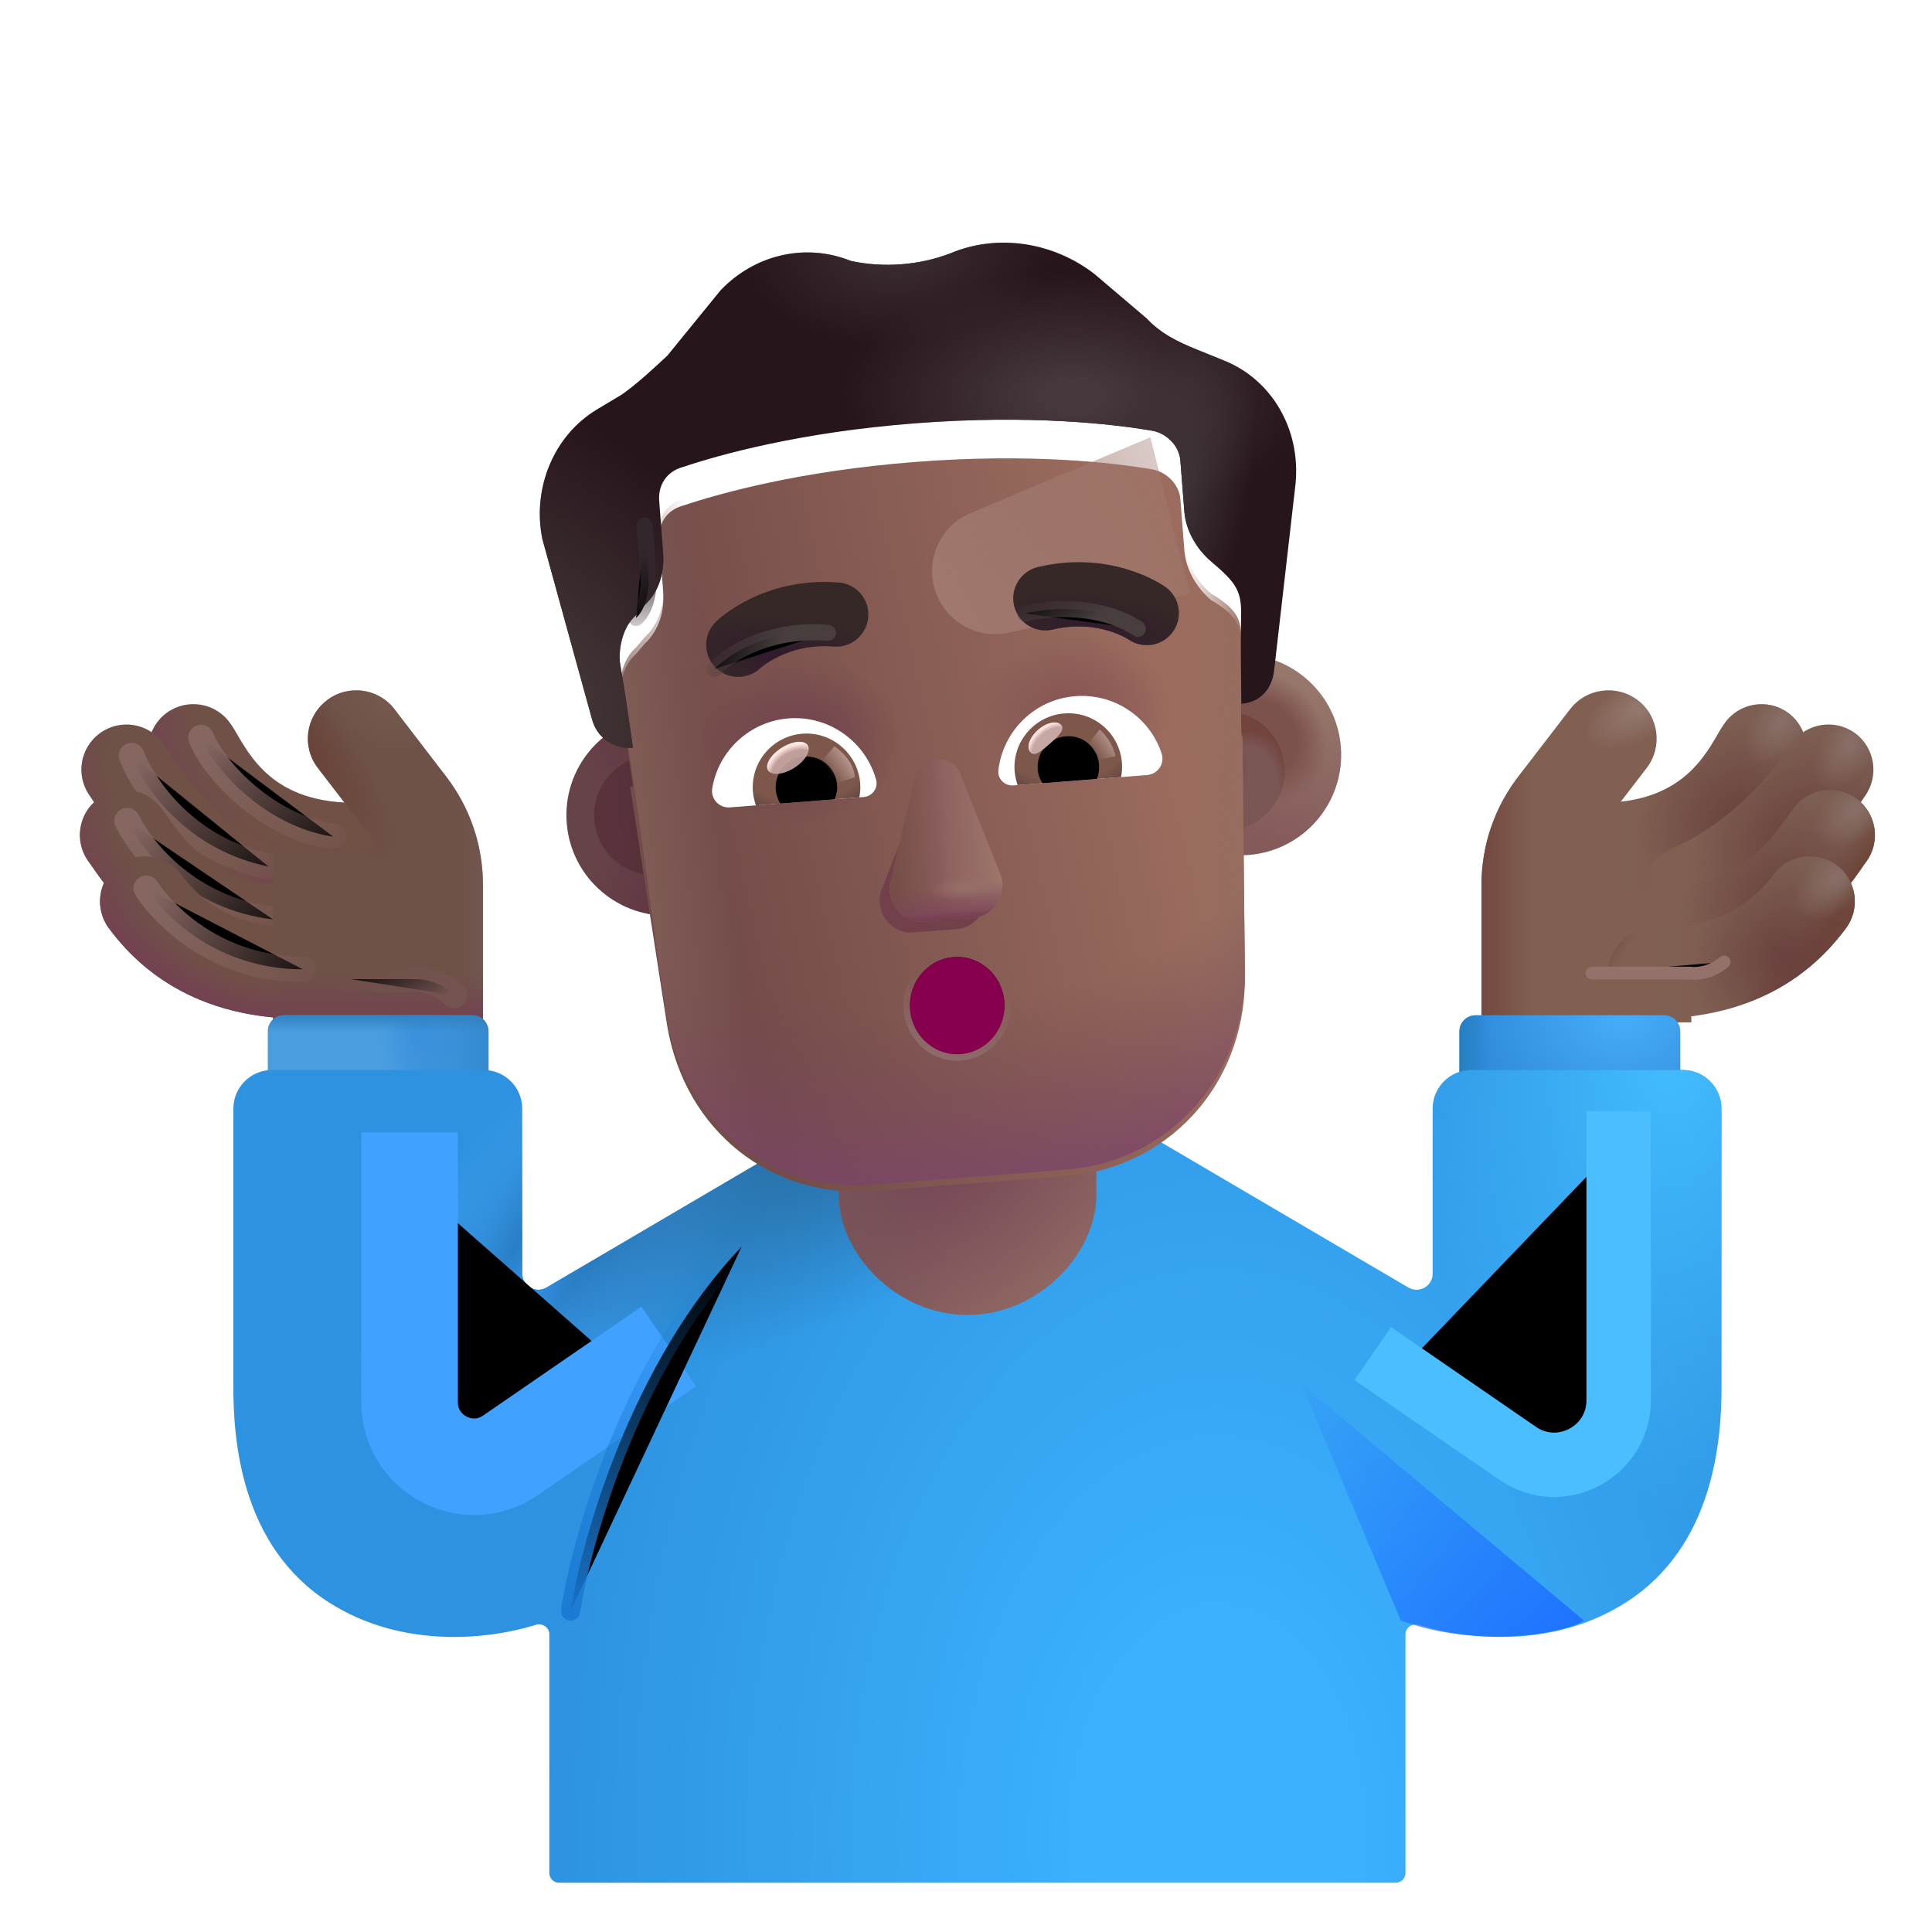 <svg viewBox="1 1 30 30" xmlns="http://www.w3.org/2000/svg">
<path fill-rule="evenodd" clip-rule="evenodd" d="M3.593 12.067C3.906 11.84 4.344 11.91 4.57 12.224C4.615 12.285 4.658 12.36 4.686 12.407C4.688 12.41 4.689 12.413 4.691 12.416L4.692 12.418C4.726 12.476 4.758 12.532 4.797 12.592C4.874 12.713 4.968 12.841 5.091 12.962C5.323 13.19 5.698 13.43 6.358 13.462C6.744 13.481 7.041 13.809 7.023 14.195C7.004 14.581 6.676 14.879 6.289 14.86C5.265 14.81 4.572 14.414 4.111 13.962C3.887 13.743 3.728 13.521 3.616 13.344C3.562 13.26 3.518 13.184 3.486 13.129C3.484 13.126 3.483 13.124 3.482 13.122C3.453 13.073 3.441 13.053 3.437 13.046C3.436 13.044 3.435 13.043 3.436 13.044C3.209 12.731 3.28 12.293 3.593 12.067Z" fill="url(#paint0_linear_4002_4187)"/>
<path fill-rule="evenodd" clip-rule="evenodd" d="M3.593 12.067C3.906 11.84 4.344 11.91 4.57 12.224C4.615 12.285 4.658 12.36 4.686 12.407C4.688 12.41 4.689 12.413 4.691 12.416L4.692 12.418C4.726 12.476 4.758 12.532 4.797 12.592C4.874 12.713 4.968 12.841 5.091 12.962C5.323 13.19 5.698 13.43 6.358 13.462C6.744 13.481 7.041 13.809 7.023 14.195C7.004 14.581 6.676 14.879 6.289 14.86C5.265 14.81 4.572 14.414 4.111 13.962C3.887 13.743 3.728 13.521 3.616 13.344C3.562 13.26 3.518 13.184 3.486 13.129C3.484 13.126 3.483 13.124 3.482 13.122C3.453 13.073 3.441 13.053 3.437 13.046C3.436 13.044 3.435 13.043 3.436 13.044C3.209 12.731 3.28 12.293 3.593 12.067Z" fill="url(#paint1_radial_4002_4187)"/>
<g filter="url(#filter0_f_4002_4187)">
<path d="M4.123 12.454C4.319 12.955 5.14 13.841 6.175 13.992" stroke="url(#paint2_linear_4002_4187)" stroke-width="0.4" stroke-linecap="round"/>
</g>
<path fill-rule="evenodd" clip-rule="evenodd" d="M2.554 12.383C2.867 12.156 3.305 12.227 3.531 12.54C3.565 12.587 3.603 12.644 3.646 12.708C3.908 13.099 4.35 13.76 5.161 14.108C5.517 14.26 5.682 14.671 5.529 15.027C5.377 15.382 4.966 15.547 4.61 15.395C3.365 14.861 2.676 13.792 2.455 13.449C2.429 13.409 2.41 13.379 2.397 13.361C2.17 13.047 2.241 12.61 2.554 12.383Z" fill="url(#paint3_linear_4002_4187)"/>
<path fill-rule="evenodd" clip-rule="evenodd" d="M2.554 12.383C2.867 12.156 3.305 12.227 3.531 12.54C3.565 12.587 3.603 12.644 3.646 12.708C3.908 13.099 4.35 13.76 5.161 14.108C5.517 14.26 5.682 14.671 5.529 15.027C5.377 15.382 4.966 15.547 4.61 15.395C3.365 14.861 2.676 13.792 2.455 13.449C2.429 13.409 2.41 13.379 2.397 13.361C2.17 13.047 2.241 12.61 2.554 12.383Z" fill="url(#paint4_radial_4002_4187)"/>
<g filter="url(#filter1_f_4002_4187)">
<path d="M3.044 12.734C3.24 13.235 3.889 14.192 5.171 14.457" stroke="url(#paint5_linear_4002_4187)" stroke-width="0.4" stroke-linecap="round"/>
</g>
<path fill-rule="evenodd" clip-rule="evenodd" d="M2.522 13.405C2.831 13.174 3.27 13.237 3.501 13.547C3.529 13.584 3.557 13.623 3.588 13.665C3.889 14.085 4.351 14.727 5.366 14.727C5.753 14.727 6.066 15.04 6.066 15.427C6.066 15.813 5.753 16.127 5.366 16.127C3.591 16.127 2.73 14.887 2.442 14.473C2.417 14.437 2.396 14.407 2.38 14.385C2.148 14.075 2.212 13.636 2.522 13.405Z" fill="url(#paint6_linear_4002_4187)"/>
<path fill-rule="evenodd" clip-rule="evenodd" d="M2.522 13.405C2.831 13.174 3.27 13.237 3.501 13.547C3.529 13.584 3.557 13.623 3.588 13.665C3.889 14.085 4.351 14.727 5.366 14.727C5.753 14.727 6.066 15.04 6.066 15.427C6.066 15.813 5.753 16.127 5.366 16.127C3.591 16.127 2.73 14.887 2.442 14.473C2.417 14.437 2.396 14.407 2.38 14.385C2.148 14.075 2.212 13.636 2.522 13.405Z" fill="url(#paint7_radial_4002_4187)"/>
<g filter="url(#filter2_f_4002_4187)">
<path d="M2.974 13.743C3.213 14.226 3.941 15.124 5.241 15.277" stroke="url(#paint8_linear_4002_4187)" stroke-width="0.4" stroke-linecap="round"/>
</g>
<path fill-rule="evenodd" clip-rule="evenodd" d="M2.834 14.436C3.144 14.205 3.583 14.268 3.814 14.578C3.995 14.82 4.467 15.418 5.687 15.418C6.073 15.418 6.387 15.732 6.387 16.118C6.387 16.505 6.073 16.818 5.687 16.818C3.859 16.818 3.019 15.854 2.692 15.416C2.461 15.106 2.524 14.668 2.834 14.436Z" fill="url(#paint9_linear_4002_4187)"/>
<path fill-rule="evenodd" clip-rule="evenodd" d="M2.834 14.436C3.144 14.205 3.583 14.268 3.814 14.578C3.995 14.82 4.467 15.418 5.687 15.418C6.073 15.418 6.387 15.732 6.387 16.118C6.387 16.505 6.073 16.818 5.687 16.818C3.859 16.818 3.019 15.854 2.692 15.416C2.461 15.106 2.524 14.668 2.834 14.436Z" fill="url(#paint10_radial_4002_4187)"/>
<path d="M6.074 11.874C6.402 11.622 6.873 11.684 7.125 12.012L7.93 13.059C8.299 13.54 8.499 14.129 8.499 14.735V16.875H5.241V14.177H6.868C6.832 14.106 6.79 14.037 6.74 13.973L5.936 12.926C5.683 12.598 5.745 12.127 6.074 11.874Z" fill="#6E5147"/>
<path d="M6.074 11.874C6.402 11.622 6.873 11.684 7.125 12.012L7.93 13.059C8.299 13.54 8.499 14.129 8.499 14.735V16.875H5.241V14.177H6.868C6.832 14.106 6.79 14.037 6.74 13.973L5.936 12.926C5.683 12.598 5.745 12.127 6.074 11.874Z" fill="url(#paint11_linear_4002_4187)"/>
<path d="M6.074 11.874C6.402 11.622 6.873 11.684 7.125 12.012L7.93 13.059C8.299 13.54 8.499 14.129 8.499 14.735V16.875H5.241V14.177H6.868C6.832 14.106 6.79 14.037 6.74 13.973L5.936 12.926C5.683 12.598 5.745 12.127 6.074 11.874Z" fill="url(#paint12_radial_4002_4187)"/>
<path d="M6.074 11.874C6.402 11.622 6.873 11.684 7.125 12.012L7.93 13.059C8.299 13.54 8.499 14.129 8.499 14.735V16.875H5.241V14.177H6.868C6.832 14.106 6.79 14.037 6.74 13.973L5.936 12.926C5.683 12.598 5.745 12.127 6.074 11.874Z" fill="url(#paint13_linear_4002_4187)"/>
<path d="M6.074 11.874C6.402 11.622 6.873 11.684 7.125 12.012L7.93 13.059C8.299 13.54 8.499 14.129 8.499 14.735V16.875H5.241V14.177H6.868C6.832 14.106 6.79 14.037 6.74 13.973L5.936 12.926C5.683 12.598 5.745 12.127 6.074 11.874Z" fill="url(#paint14_radial_4002_4187)"/>
<g filter="url(#filter3_i_4002_4187)">
<path d="M26.281 11.874C25.953 11.622 25.482 11.684 25.23 12.012L24.425 13.059C24.056 13.54 23.855 14.129 23.855 14.735V16.875H27.113V14.177H25.487C25.522 14.106 25.565 14.037 25.614 13.973L26.419 12.926C26.671 12.598 26.61 12.127 26.281 11.874Z" fill="#816052"/>
<path d="M26.281 11.874C25.953 11.622 25.482 11.684 25.23 12.012L24.425 13.059C24.056 13.54 23.855 14.129 23.855 14.735V16.875H27.113V14.177H25.487C25.522 14.106 25.565 14.037 25.614 13.973L26.419 12.926C26.671 12.598 26.61 12.127 26.281 11.874Z" fill="url(#paint15_linear_4002_4187)"/>
<path d="M26.281 11.874C25.953 11.622 25.482 11.684 25.23 12.012L24.425 13.059C24.056 13.54 23.855 14.129 23.855 14.735V16.875H27.113V14.177H25.487C25.522 14.106 25.565 14.037 25.614 13.973L26.419 12.926C26.671 12.598 26.61 12.127 26.281 11.874Z" fill="url(#paint16_radial_4002_4187)"/>
</g>
<path fill-rule="evenodd" clip-rule="evenodd" d="M28.762 12.067C28.448 11.84 28.011 11.91 27.784 12.224C27.74 12.285 27.696 12.36 27.669 12.407C27.667 12.41 27.665 12.413 27.663 12.416L27.663 12.418C27.629 12.476 27.596 12.532 27.558 12.592C27.481 12.713 27.387 12.841 27.264 12.962C27.031 13.19 26.656 13.43 25.997 13.462C25.611 13.481 25.313 13.809 25.332 14.195C25.351 14.581 25.679 14.879 26.065 14.86C27.09 14.81 27.783 14.414 28.244 13.962C28.468 13.743 28.626 13.521 28.739 13.344C28.792 13.26 28.837 13.184 28.869 13.129C28.87 13.126 28.872 13.124 28.873 13.122C28.901 13.073 28.914 13.053 28.918 13.046C28.919 13.044 28.919 13.044 28.919 13.044C29.145 12.731 29.075 12.293 28.762 12.067Z" fill="url(#paint17_linear_4002_4187)"/>
<path fill-rule="evenodd" clip-rule="evenodd" d="M28.762 12.067C28.448 11.84 28.011 11.91 27.784 12.224C27.74 12.285 27.696 12.36 27.669 12.407C27.667 12.41 27.665 12.413 27.663 12.416L27.663 12.418C27.629 12.476 27.596 12.532 27.558 12.592C27.481 12.713 27.387 12.841 27.264 12.962C27.031 13.19 26.656 13.43 25.997 13.462C25.611 13.481 25.313 13.809 25.332 14.195C25.351 14.581 25.679 14.879 26.065 14.86C27.09 14.81 27.783 14.414 28.244 13.962C28.468 13.743 28.626 13.521 28.739 13.344C28.792 13.26 28.837 13.184 28.869 13.129C28.87 13.126 28.872 13.124 28.873 13.122C28.901 13.073 28.914 13.053 28.918 13.046C28.919 13.044 28.919 13.044 28.919 13.044C29.145 12.731 29.075 12.293 28.762 12.067Z" fill="url(#paint18_radial_4002_4187)"/>
<path fill-rule="evenodd" clip-rule="evenodd" d="M28.762 12.067C28.448 11.84 28.011 11.91 27.784 12.224C27.74 12.285 27.696 12.36 27.669 12.407C27.667 12.41 27.665 12.413 27.663 12.416L27.663 12.418C27.629 12.476 27.596 12.532 27.558 12.592C27.481 12.713 27.387 12.841 27.264 12.962C27.031 13.19 26.656 13.43 25.997 13.462C25.611 13.481 25.313 13.809 25.332 14.195C25.351 14.581 25.679 14.879 26.065 14.86C27.09 14.81 27.783 14.414 28.244 13.962C28.468 13.743 28.626 13.521 28.739 13.344C28.792 13.26 28.837 13.184 28.869 13.129C28.87 13.126 28.872 13.124 28.873 13.122C28.901 13.073 28.914 13.053 28.918 13.046C28.919 13.044 28.919 13.044 28.919 13.044C29.145 12.731 29.075 12.293 28.762 12.067Z" fill="url(#paint19_radial_4002_4187)"/>
<path fill-rule="evenodd" clip-rule="evenodd" d="M28.762 12.067C28.448 11.84 28.011 11.91 27.784 12.224C27.74 12.285 27.696 12.36 27.669 12.407C27.667 12.41 27.665 12.413 27.663 12.416L27.663 12.418C27.629 12.476 27.596 12.532 27.558 12.592C27.481 12.713 27.387 12.841 27.264 12.962C27.031 13.19 26.656 13.43 25.997 13.462C25.611 13.481 25.313 13.809 25.332 14.195C25.351 14.581 25.679 14.879 26.065 14.86C27.09 14.81 27.783 14.414 28.244 13.962C28.468 13.743 28.626 13.521 28.739 13.344C28.792 13.26 28.837 13.184 28.869 13.129C28.87 13.126 28.872 13.124 28.873 13.122C28.901 13.073 28.914 13.053 28.918 13.046C28.919 13.044 28.919 13.044 28.919 13.044C29.145 12.731 29.075 12.293 28.762 12.067Z" fill="url(#paint20_radial_4002_4187)"/>
<path fill-rule="evenodd" clip-rule="evenodd" d="M29.801 12.383C29.488 12.156 29.05 12.227 28.823 12.54C28.789 12.587 28.751 12.644 28.709 12.708C28.447 13.099 27.788 13.822 26.976 14.169C26.62 14.321 26.473 14.618 26.655 15.044C26.808 15.399 27.389 15.547 27.744 15.395C28.99 14.861 29.679 13.792 29.899 13.449C29.925 13.409 29.945 13.379 29.958 13.361C30.184 13.047 30.114 12.61 29.801 12.383Z" fill="url(#paint21_linear_4002_4187)"/>
<path fill-rule="evenodd" clip-rule="evenodd" d="M29.801 12.383C29.488 12.156 29.05 12.227 28.823 12.54C28.789 12.587 28.751 12.644 28.709 12.708C28.447 13.099 27.788 13.822 26.976 14.169C26.62 14.321 26.473 14.618 26.655 15.044C26.808 15.399 27.389 15.547 27.744 15.395C28.99 14.861 29.679 13.792 29.899 13.449C29.925 13.409 29.945 13.379 29.958 13.361C30.184 13.047 30.114 12.61 29.801 12.383Z" fill="url(#paint22_radial_4002_4187)"/>
<path fill-rule="evenodd" clip-rule="evenodd" d="M29.801 12.383C29.488 12.156 29.05 12.227 28.823 12.54C28.789 12.587 28.751 12.644 28.709 12.708C28.447 13.099 27.788 13.822 26.976 14.169C26.62 14.321 26.473 14.618 26.655 15.044C26.808 15.399 27.389 15.547 27.744 15.395C28.99 14.861 29.679 13.792 29.899 13.449C29.925 13.409 29.945 13.379 29.958 13.361C30.184 13.047 30.114 12.61 29.801 12.383Z" fill="url(#paint23_radial_4002_4187)"/>
<path fill-rule="evenodd" clip-rule="evenodd" d="M29.801 12.383C29.488 12.156 29.05 12.227 28.823 12.54C28.789 12.587 28.751 12.644 28.709 12.708C28.447 13.099 27.788 13.822 26.976 14.169C26.62 14.321 26.473 14.618 26.655 15.044C26.808 15.399 27.389 15.547 27.744 15.395C28.99 14.861 29.679 13.792 29.899 13.449C29.925 13.409 29.945 13.379 29.958 13.361C30.184 13.047 30.114 12.61 29.801 12.383Z" fill="url(#paint24_radial_4002_4187)"/>
<path fill-rule="evenodd" clip-rule="evenodd" d="M29.833 13.405C29.523 13.174 29.085 13.237 28.853 13.547C28.826 13.584 28.797 13.623 28.767 13.665C28.466 14.085 28.004 14.727 26.988 14.727C26.602 14.727 26.288 15.04 26.288 15.427C26.288 15.813 26.602 16.127 26.988 16.127C28.764 16.127 29.625 14.887 29.913 14.473C29.938 14.437 29.958 14.407 29.975 14.385C30.206 14.075 30.143 13.636 29.833 13.405Z" fill="url(#paint25_linear_4002_4187)"/>
<path fill-rule="evenodd" clip-rule="evenodd" d="M29.833 13.405C29.523 13.174 29.085 13.237 28.853 13.547C28.826 13.584 28.797 13.623 28.767 13.665C28.466 14.085 28.004 14.727 26.988 14.727C26.602 14.727 26.288 15.04 26.288 15.427C26.288 15.813 26.602 16.127 26.988 16.127C28.764 16.127 29.625 14.887 29.913 14.473C29.938 14.437 29.958 14.407 29.975 14.385C30.206 14.075 30.143 13.636 29.833 13.405Z" fill="url(#paint26_radial_4002_4187)"/>
<path fill-rule="evenodd" clip-rule="evenodd" d="M29.833 13.405C29.523 13.174 29.085 13.237 28.853 13.547C28.826 13.584 28.797 13.623 28.767 13.665C28.466 14.085 28.004 14.727 26.988 14.727C26.602 14.727 26.288 15.04 26.288 15.427C26.288 15.813 26.602 16.127 26.988 16.127C28.764 16.127 29.625 14.887 29.913 14.473C29.938 14.437 29.958 14.407 29.975 14.385C30.206 14.075 30.143 13.636 29.833 13.405Z" fill="url(#paint27_radial_4002_4187)"/>
<path fill-rule="evenodd" clip-rule="evenodd" d="M29.833 13.405C29.523 13.174 29.085 13.237 28.853 13.547C28.826 13.584 28.797 13.623 28.767 13.665C28.466 14.085 28.004 14.727 26.988 14.727C26.602 14.727 26.288 15.04 26.288 15.427C26.288 15.813 26.602 16.127 26.988 16.127C28.764 16.127 29.625 14.887 29.913 14.473C29.938 14.437 29.958 14.407 29.975 14.385C30.206 14.075 30.143 13.636 29.833 13.405Z" fill="url(#paint28_radial_4002_4187)"/>
<path fill-rule="evenodd" clip-rule="evenodd" d="M29.521 14.436C29.211 14.205 28.772 14.268 28.541 14.578C28.36 14.82 27.888 15.418 26.668 15.418C26.281 15.418 25.968 15.732 25.968 16.118C25.968 16.505 26.281 16.818 26.668 16.818C28.495 16.818 29.335 15.854 29.662 15.416C29.894 15.106 29.83 14.668 29.521 14.436Z" fill="url(#paint29_linear_4002_4187)"/>
<path fill-rule="evenodd" clip-rule="evenodd" d="M29.521 14.436C29.211 14.205 28.772 14.268 28.541 14.578C28.36 14.82 27.888 15.418 26.668 15.418C26.281 15.418 25.968 15.732 25.968 16.118C25.968 16.505 26.281 16.818 26.668 16.818C28.495 16.818 29.335 15.854 29.662 15.416C29.894 15.106 29.83 14.668 29.521 14.436Z" fill="url(#paint30_radial_4002_4187)"/>
<path fill-rule="evenodd" clip-rule="evenodd" d="M29.521 14.436C29.211 14.205 28.772 14.268 28.541 14.578C28.36 14.82 27.888 15.418 26.668 15.418C26.281 15.418 25.968 15.732 25.968 16.118C25.968 16.505 26.281 16.818 26.668 16.818C28.495 16.818 29.335 15.854 29.662 15.416C29.894 15.106 29.83 14.668 29.521 14.436Z" fill="url(#paint31_radial_4002_4187)"/>
<path fill-rule="evenodd" clip-rule="evenodd" d="M29.521 14.436C29.211 14.205 28.772 14.268 28.541 14.578C28.36 14.82 27.888 15.418 26.668 15.418C26.281 15.418 25.968 15.732 25.968 16.118C25.968 16.505 26.281 16.818 26.668 16.818C28.495 16.818 29.335 15.854 29.662 15.416C29.894 15.106 29.83 14.668 29.521 14.436Z" fill="url(#paint32_radial_4002_4187)"/>
<g filter="url(#filter4_f_4002_4187)">
<path d="M3.273 14.794C3.566 15.246 4.394 16.052 5.704 16.052" stroke="url(#paint33_linear_4002_4187)" stroke-width="0.4" stroke-linecap="round"/>
</g>
<g filter="url(#filter5_f_4002_4187)">
<path d="M6.45 16.204H7.448C7.674 16.204 7.891 16.294 8.052 16.454V16.454" stroke="url(#paint34_linear_4002_4187)" stroke-width="0.4" stroke-linecap="round"/>
</g>
<g filter="url(#filter6_f_4002_4187)">
<path d="M25.723 16.11H27.239C27.333 16.125 27.57 16.113 27.77 15.938" stroke="#94716A" stroke-width="0.2" stroke-linecap="round"/>
</g>
<path d="M27.092 17.015C27.092 16.877 26.98 16.765 26.842 16.765H23.912C23.774 16.765 23.662 16.877 23.662 17.015V18.333H27.092V17.015Z" fill="url(#paint35_radial_4002_4187)"/>
<path d="M27.092 17.015C27.092 16.877 26.98 16.765 26.842 16.765H23.912C23.774 16.765 23.662 16.877 23.662 17.015V18.333H27.092V17.015Z" fill="url(#paint36_linear_4002_4187)"/>
<path d="M5.158 17.015C5.158 16.877 5.27 16.765 5.408 16.765H8.337C8.475 16.765 8.587 16.877 8.587 17.015V18.146H5.158V17.015Z" fill="url(#paint37_linear_4002_4187)"/>
<path d="M5.158 17.015C5.158 16.877 5.27 16.765 5.408 16.765H8.337C8.475 16.765 8.587 16.877 8.587 17.015V18.146H5.158V17.015Z" fill="url(#paint38_radial_4002_4187)"/>
<path d="M5.158 17.015C5.158 16.877 5.27 16.765 5.408 16.765H8.337C8.475 16.765 8.587 16.877 8.587 17.015V18.146H5.158V17.015Z" fill="url(#paint39_linear_4002_4187)"/>
<g filter="url(#filter7_i_4002_4187)">
<path d="M9.484 21.244C9.317 21.34 9.109 21.22 9.109 21.028V18.465C9.109 18.133 8.84 17.865 8.509 17.865H5.224C4.893 17.865 4.624 18.133 4.624 18.465V22.75C4.619 23.599 4.736 25.258 6.109 26.133C7.257 26.866 8.609 26.703 9.322 26.48C9.423 26.449 9.53 26.522 9.53 26.628V30.335C9.53 30.418 9.598 30.485 9.68 30.485H22.674C22.757 30.485 22.824 30.418 22.824 30.335V26.628C22.824 26.522 22.932 26.449 23.033 26.48C23.746 26.703 25.098 26.866 26.246 26.133C27.619 25.258 27.736 23.599 27.731 22.75V18.465C27.731 18.133 27.462 17.865 27.131 17.865H23.846C23.515 17.865 23.246 18.133 23.246 18.465V21.028C23.246 21.22 23.038 21.34 22.871 21.244L16.177 17.312L9.484 21.244Z" fill="url(#paint40_radial_4002_4187)"/>
<path d="M9.484 21.244C9.317 21.34 9.109 21.22 9.109 21.028V18.465C9.109 18.133 8.84 17.865 8.509 17.865H5.224C4.893 17.865 4.624 18.133 4.624 18.465V22.75C4.619 23.599 4.736 25.258 6.109 26.133C7.257 26.866 8.609 26.703 9.322 26.48C9.423 26.449 9.53 26.522 9.53 26.628V30.335C9.53 30.418 9.598 30.485 9.68 30.485H22.674C22.757 30.485 22.824 30.418 22.824 30.335V26.628C22.824 26.522 22.932 26.449 23.033 26.48C23.746 26.703 25.098 26.866 26.246 26.133C27.619 25.258 27.736 23.599 27.731 22.75V18.465C27.731 18.133 27.462 17.865 27.131 17.865H23.846C23.515 17.865 23.246 18.133 23.246 18.465V21.028C23.246 21.22 23.038 21.34 22.871 21.244L16.177 17.312L9.484 21.244Z" fill="url(#paint41_radial_4002_4187)"/>
<path d="M9.484 21.244C9.317 21.34 9.109 21.22 9.109 21.028V18.465C9.109 18.133 8.84 17.865 8.509 17.865H5.224C4.893 17.865 4.624 18.133 4.624 18.465V22.75C4.619 23.599 4.736 25.258 6.109 26.133C7.257 26.866 8.609 26.703 9.322 26.48C9.423 26.449 9.53 26.522 9.53 26.628V30.335C9.53 30.418 9.598 30.485 9.68 30.485H22.674C22.757 30.485 22.824 30.418 22.824 30.335V26.628C22.824 26.522 22.932 26.449 23.033 26.48C23.746 26.703 25.098 26.866 26.246 26.133C27.619 25.258 27.736 23.599 27.731 22.75V18.465C27.731 18.133 27.462 17.865 27.131 17.865H23.846C23.515 17.865 23.246 18.133 23.246 18.465V21.028C23.246 21.22 23.038 21.34 22.871 21.244L16.177 17.312L9.484 21.244Z" fill="url(#paint42_radial_4002_4187)"/>
<path d="M9.484 21.244C9.317 21.34 9.109 21.22 9.109 21.028V18.465C9.109 18.133 8.84 17.865 8.509 17.865H5.224C4.893 17.865 4.624 18.133 4.624 18.465V22.75C4.619 23.599 4.736 25.258 6.109 26.133C7.257 26.866 8.609 26.703 9.322 26.48C9.423 26.449 9.53 26.522 9.53 26.628V30.335C9.53 30.418 9.598 30.485 9.68 30.485H22.674C22.757 30.485 22.824 30.418 22.824 30.335V26.628C22.824 26.522 22.932 26.449 23.033 26.48C23.746 26.703 25.098 26.866 26.246 26.133C27.619 25.258 27.736 23.599 27.731 22.75V18.465C27.731 18.133 27.462 17.865 27.131 17.865H23.846C23.515 17.865 23.246 18.133 23.246 18.465V21.028C23.246 21.22 23.038 21.34 22.871 21.244L16.177 17.312L9.484 21.244Z" fill="url(#paint43_radial_4002_4187)"/>
<path d="M9.484 21.244C9.317 21.34 9.109 21.22 9.109 21.028V18.465C9.109 18.133 8.84 17.865 8.509 17.865H5.224C4.893 17.865 4.624 18.133 4.624 18.465V22.75C4.619 23.599 4.736 25.258 6.109 26.133C7.257 26.866 8.609 26.703 9.322 26.48C9.423 26.449 9.53 26.522 9.53 26.628V30.335C9.53 30.418 9.598 30.485 9.68 30.485H22.674C22.757 30.485 22.824 30.418 22.824 30.335V26.628C22.824 26.522 22.932 26.449 23.033 26.48C23.746 26.703 25.098 26.866 26.246 26.133C27.619 25.258 27.736 23.599 27.731 22.75V18.465C27.731 18.133 27.462 17.865 27.131 17.865H23.846C23.515 17.865 23.246 18.133 23.246 18.465V21.028C23.246 21.22 23.038 21.34 22.871 21.244L16.177 17.312L9.484 21.244Z" fill="url(#paint44_radial_4002_4187)"/>
</g>
<path d="M16.025 21.419C14.921 21.419 14.025 20.469 14.025 19.552V17.193C14.025 16.276 14.921 15.532 16.025 15.532C17.13 15.532 18.025 16.276 18.025 17.193V19.552C18.025 20.469 17.13 21.419 16.025 21.419Z" fill="url(#paint45_radial_4002_4187)"/>
<path d="M16.025 21.419C14.921 21.419 14.025 20.469 14.025 19.552V17.193C14.025 16.276 14.921 15.532 16.025 15.532C17.13 15.532 18.025 16.276 18.025 17.193V19.552C18.025 20.469 17.13 21.419 16.025 21.419Z" fill="url(#paint46_linear_4002_4187)"/>
<g filter="url(#filter8_f_4002_4187)">
<path d="M7.36 19.333V22.775C7.36 23.58 8.263 24.055 8.926 23.599L10.766 22.333" stroke="#40A1FF" stroke-width="1.5" stroke-linecap="square"/>
</g>
<g filter="url(#filter9_f_4002_4187)">
<path d="M26.134 18.753V22.744C26.134 23.549 25.231 24.024 24.567 23.568L22.728 22.302" stroke="#4ABEFF" stroke-linecap="square"/>
</g>
<g filter="url(#filter10_f_4002_4187)">
<path d="M9.86 26.015C10.037 24.869 10.816 22.134 12.516 20.359" stroke="url(#paint47_linear_4002_4187)" stroke-width="0.3" stroke-linecap="round"/>
</g>
<g filter="url(#filter11_f_4002_4187)">
<path d="M21.21 22.493L22.752 26.164C23.959 26.604 25.286 26.367 25.596 26.164L21.21 22.493Z" fill="url(#paint48_linear_4002_4187)"/>
</g>
<g filter="url(#filter12_i_4002_4187)">
<circle cx="11.155" cy="13.658" r="1.56" transform="rotate(-4.437 11.155 13.658)" fill="url(#paint49_radial_4002_4187)"/>
</g>
<g filter="url(#filter13_f_4002_4187)">
<circle cx="11.155" cy="13.658" r="0.93" transform="rotate(-4.437 11.155 13.658)" fill="url(#paint50_linear_4002_4187)"/>
</g>
<g filter="url(#filter14_i_4002_4187)">
<circle cx="20.016" cy="12.971" r="1.56" transform="rotate(-4.437 20.016 12.971)" fill="url(#paint51_linear_4002_4187)"/>
<circle cx="20.016" cy="12.971" r="1.56" transform="rotate(-4.437 20.016 12.971)" fill="url(#paint52_radial_4002_4187)"/>
</g>
<g filter="url(#filter15_f_4002_4187)">
<circle cx="20.017" cy="12.971" r="0.93" transform="rotate(-4.437 20.017 12.971)" fill="#7A5654"/>
<circle cx="20.017" cy="12.971" r="0.93" transform="rotate(-4.437 20.017 12.971)" fill="url(#paint53_radial_4002_4187)"/>
<circle cx="20.017" cy="12.971" r="0.93" transform="rotate(-4.437 20.017 12.971)" fill="url(#paint54_radial_4002_4187)"/>
</g>
<g filter="url(#filter16_i_4002_4187)">
<path d="M10.784 13.113C10.799 13.113 10.814 13.112 10.829 13.111C10.829 13.111 10.718 12.32 10.625 11.778C10.606 11.529 10.683 11.223 10.871 11.059L11.009 10.898C11.244 10.68 11.321 10.374 11.297 10.076L11.236 9.281C11.217 9.033 11.351 8.823 11.597 8.754C12.185 8.558 13.415 8.213 15.213 8.073C17.012 7.934 18.28 8.085 18.891 8.188C19.095 8.222 19.31 8.405 19.329 8.653L19.391 9.448C19.414 9.746 19.587 10.033 19.803 10.216C20.296 10.507 20.28 10.69 20.272 11.079C20.26 11.58 20.276 12.428 20.276 12.428C20.282 12.428 20.287 12.427 20.293 12.427L20.331 16.133C20.309 17.793 19.103 19.042 17.558 19.162L14.568 19.394C12.973 19.518 11.638 18.465 11.36 16.829L10.784 13.113Z" fill="url(#paint55_linear_4002_4187)"/>
<path d="M10.784 13.113C10.799 13.113 10.814 13.112 10.829 13.111C10.829 13.111 10.718 12.32 10.625 11.778C10.606 11.529 10.683 11.223 10.871 11.059L11.009 10.898C11.244 10.68 11.321 10.374 11.297 10.076L11.236 9.281C11.217 9.033 11.351 8.823 11.597 8.754C12.185 8.558 13.415 8.213 15.213 8.073C17.012 7.934 18.28 8.085 18.891 8.188C19.095 8.222 19.31 8.405 19.329 8.653L19.391 9.448C19.414 9.746 19.587 10.033 19.803 10.216C20.296 10.507 20.28 10.69 20.272 11.079C20.26 11.58 20.276 12.428 20.276 12.428C20.282 12.428 20.287 12.427 20.293 12.427L20.331 16.133C20.309 17.793 19.103 19.042 17.558 19.162L14.568 19.394C12.973 19.518 11.638 18.465 11.36 16.829L10.784 13.113Z" fill="url(#paint56_radial_4002_4187)"/>
<path d="M10.784 13.113C10.799 13.113 10.814 13.112 10.829 13.111C10.829 13.111 10.718 12.32 10.625 11.778C10.606 11.529 10.683 11.223 10.871 11.059L11.009 10.898C11.244 10.68 11.321 10.374 11.297 10.076L11.236 9.281C11.217 9.033 11.351 8.823 11.597 8.754C12.185 8.558 13.415 8.213 15.213 8.073C17.012 7.934 18.28 8.085 18.891 8.188C19.095 8.222 19.31 8.405 19.329 8.653L19.391 9.448C19.414 9.746 19.587 10.033 19.803 10.216C20.296 10.507 20.28 10.69 20.272 11.079C20.26 11.58 20.276 12.428 20.276 12.428C20.282 12.428 20.287 12.427 20.293 12.427L20.331 16.133C20.309 17.793 19.103 19.042 17.558 19.162L14.568 19.394C12.973 19.518 11.638 18.465 11.36 16.829L10.784 13.113Z" fill="url(#paint57_radial_4002_4187)"/>
</g>
<path d="M10.625 11.778C10.606 11.529 10.683 11.223 10.871 11.059L11.009 10.898C11.244 10.68 11.321 10.374 11.297 10.076L11.236 9.281C11.217 9.033 11.351 8.823 11.597 8.754C12.185 8.558 13.415 8.213 15.213 8.073C17.012 7.934 18.28 8.085 18.891 8.188C19.095 8.222 19.31 8.405 19.329 8.653L19.391 9.448C19.414 9.746 19.587 10.033 19.803 10.216C20.296 10.507 20.28 10.69 20.272 11.079C20.26 11.58 20.276 12.428 20.276 12.428C20.282 12.428 20.287 12.427 20.293 12.427L20.331 16.133C20.309 17.793 19.103 19.042 17.558 19.162L14.568 19.394C12.973 19.518 11.638 18.465 11.36 16.829C11.099 15.147 10.911 13.455 10.625 11.778Z" fill="url(#paint58_linear_4002_4187)"/>
<path d="M10.625 11.778C10.606 11.529 10.683 11.223 10.871 11.059L11.009 10.898C11.244 10.68 11.321 10.374 11.297 10.076L11.236 9.281C11.217 9.033 11.351 8.823 11.597 8.754C12.185 8.558 13.415 8.213 15.213 8.073C17.012 7.934 18.28 8.085 18.891 8.188C19.095 8.222 19.31 8.405 19.329 8.653L19.391 9.448C19.414 9.746 19.587 10.033 19.803 10.216C20.296 10.507 20.28 10.69 20.272 11.079C20.26 11.58 20.276 12.428 20.276 12.428C20.282 12.428 20.287 12.427 20.293 12.427L20.331 16.133C20.309 17.793 19.103 19.042 17.558 19.162L14.568 19.394C12.973 19.518 11.638 18.465 11.36 16.829C11.099 15.147 10.911 13.455 10.625 11.778Z" fill="url(#paint59_linear_4002_4187)"/>
<path d="M10.625 11.778C10.606 11.529 10.683 11.223 10.871 11.059L11.009 10.898C11.244 10.68 11.321 10.374 11.297 10.076L11.236 9.281C11.217 9.033 11.351 8.823 11.597 8.754C12.185 8.558 13.415 8.213 15.213 8.073C17.012 7.934 18.28 8.085 18.891 8.188C19.095 8.222 19.31 8.405 19.329 8.653L19.391 9.448C19.414 9.746 19.587 10.033 19.803 10.216C20.296 10.507 20.28 10.69 20.272 11.079C20.26 11.58 20.276 12.428 20.276 12.428C20.282 12.428 20.287 12.427 20.293 12.427L20.331 16.133C20.309 17.793 19.103 19.042 17.558 19.162L14.568 19.394C12.973 19.518 11.638 18.465 11.36 16.829C11.099 15.147 10.911 13.455 10.625 11.778Z" fill="url(#paint60_radial_4002_4187)"/>
<g filter="url(#filter17_f_4002_4187)">
<path d="M18.863 7.79L16.071 8.968C15.595 9.168 15.358 9.704 15.527 10.191C15.69 10.657 16.173 10.929 16.656 10.826L19.476 10.223L18.863 7.79Z" fill="url(#paint61_linear_4002_4187)"/>
</g>
<g filter="url(#filter18_i_4002_4187)">
<path d="M19.598 6.933L20.013 7.101C20.74 7.394 21.201 8.158 21.117 9.014L20.787 11.889C20.761 12.185 20.582 12.397 20.293 12.427C20.287 12.427 20.281 12.428 20.276 12.428C20.276 12.428 20.26 11.58 20.272 11.079C20.281 10.672 20.201 10.555 19.803 10.216C19.587 10.033 19.414 9.746 19.391 9.448L19.329 8.653C19.31 8.405 19.095 8.222 18.891 8.188C18.28 8.085 17.012 7.934 15.213 8.073C13.415 8.213 12.185 8.558 11.597 8.754C11.351 8.823 11.216 9.033 11.236 9.281L11.297 10.076C11.321 10.374 11.244 10.68 11.009 10.898L10.871 11.059C10.683 11.223 10.606 11.529 10.625 11.777C10.718 12.32 10.829 13.111 10.829 13.111C10.814 13.112 10.799 13.113 10.783 13.113C10.503 13.116 10.261 12.94 10.191 12.661L9.422 9.872C9.26 9.085 9.598 8.259 10.271 7.857L10.655 7.627C10.893 7.459 11.128 7.241 11.362 7.023L12.188 6.009C12.699 5.47 13.487 5.259 14.213 5.552C14.725 5.662 15.274 5.62 15.762 5.432C16.492 5.125 17.357 5.258 17.999 5.758L18.806 6.445C19.025 6.678 19.287 6.808 19.598 6.933Z" fill="#27151C"/>
<path d="M19.598 6.933L20.013 7.101C20.74 7.394 21.201 8.158 21.117 9.014L20.787 11.889C20.761 12.185 20.582 12.397 20.293 12.427C20.287 12.427 20.281 12.428 20.276 12.428C20.276 12.428 20.26 11.58 20.272 11.079C20.281 10.672 20.201 10.555 19.803 10.216C19.587 10.033 19.414 9.746 19.391 9.448L19.329 8.653C19.31 8.405 19.095 8.222 18.891 8.188C18.28 8.085 17.012 7.934 15.213 8.073C13.415 8.213 12.185 8.558 11.597 8.754C11.351 8.823 11.216 9.033 11.236 9.281L11.297 10.076C11.321 10.374 11.244 10.68 11.009 10.898L10.871 11.059C10.683 11.223 10.606 11.529 10.625 11.777C10.718 12.32 10.829 13.111 10.829 13.111C10.814 13.112 10.799 13.113 10.783 13.113C10.503 13.116 10.261 12.94 10.191 12.661L9.422 9.872C9.26 9.085 9.598 8.259 10.271 7.857L10.655 7.627C10.893 7.459 11.128 7.241 11.362 7.023L12.188 6.009C12.699 5.47 13.487 5.259 14.213 5.552C14.725 5.662 15.274 5.62 15.762 5.432C16.492 5.125 17.357 5.258 17.999 5.758L18.806 6.445C19.025 6.678 19.287 6.808 19.598 6.933Z" fill="url(#paint62_radial_4002_4187)"/>
<path d="M19.598 6.933L20.013 7.101C20.74 7.394 21.201 8.158 21.117 9.014L20.787 11.889C20.761 12.185 20.582 12.397 20.293 12.427C20.287 12.427 20.281 12.428 20.276 12.428C20.276 12.428 20.26 11.58 20.272 11.079C20.281 10.672 20.201 10.555 19.803 10.216C19.587 10.033 19.414 9.746 19.391 9.448L19.329 8.653C19.31 8.405 19.095 8.222 18.891 8.188C18.28 8.085 17.012 7.934 15.213 8.073C13.415 8.213 12.185 8.558 11.597 8.754C11.351 8.823 11.216 9.033 11.236 9.281L11.297 10.076C11.321 10.374 11.244 10.68 11.009 10.898L10.871 11.059C10.683 11.223 10.606 11.529 10.625 11.777C10.718 12.32 10.829 13.111 10.829 13.111C10.814 13.112 10.799 13.113 10.783 13.113C10.503 13.116 10.261 12.94 10.191 12.661L9.422 9.872C9.26 9.085 9.598 8.259 10.271 7.857L10.655 7.627C10.893 7.459 11.128 7.241 11.362 7.023L12.188 6.009C12.699 5.47 13.487 5.259 14.213 5.552C14.725 5.662 15.274 5.62 15.762 5.432C16.492 5.125 17.357 5.258 17.999 5.758L18.806 6.445C19.025 6.678 19.287 6.808 19.598 6.933Z" fill="url(#paint63_radial_4002_4187)"/>
<path d="M19.598 6.933L20.013 7.101C20.74 7.394 21.201 8.158 21.117 9.014L20.787 11.889C20.761 12.185 20.582 12.397 20.293 12.427C20.287 12.427 20.281 12.428 20.276 12.428C20.276 12.428 20.26 11.58 20.272 11.079C20.281 10.672 20.201 10.555 19.803 10.216C19.587 10.033 19.414 9.746 19.391 9.448L19.329 8.653C19.31 8.405 19.095 8.222 18.891 8.188C18.28 8.085 17.012 7.934 15.213 8.073C13.415 8.213 12.185 8.558 11.597 8.754C11.351 8.823 11.216 9.033 11.236 9.281L11.297 10.076C11.321 10.374 11.244 10.68 11.009 10.898L10.871 11.059C10.683 11.223 10.606 11.529 10.625 11.777C10.718 12.32 10.829 13.111 10.829 13.111C10.814 13.112 10.799 13.113 10.783 13.113C10.503 13.116 10.261 12.94 10.191 12.661L9.422 9.872C9.26 9.085 9.598 8.259 10.271 7.857L10.655 7.627C10.893 7.459 11.128 7.241 11.362 7.023L12.188 6.009C12.699 5.47 13.487 5.259 14.213 5.552C14.725 5.662 15.274 5.62 15.762 5.432C16.492 5.125 17.357 5.258 17.999 5.758L18.806 6.445C19.025 6.678 19.287 6.808 19.598 6.933Z" fill="url(#paint64_radial_4002_4187)"/>
<path d="M19.598 6.933L20.013 7.101C20.74 7.394 21.201 8.158 21.117 9.014L20.787 11.889C20.761 12.185 20.582 12.397 20.293 12.427C20.287 12.427 20.281 12.428 20.276 12.428C20.276 12.428 20.26 11.58 20.272 11.079C20.281 10.672 20.201 10.555 19.803 10.216C19.587 10.033 19.414 9.746 19.391 9.448L19.329 8.653C19.31 8.405 19.095 8.222 18.891 8.188C18.28 8.085 17.012 7.934 15.213 8.073C13.415 8.213 12.185 8.558 11.597 8.754C11.351 8.823 11.216 9.033 11.236 9.281L11.297 10.076C11.321 10.374 11.244 10.68 11.009 10.898L10.871 11.059C10.683 11.223 10.606 11.529 10.625 11.777C10.718 12.32 10.829 13.111 10.829 13.111C10.814 13.112 10.799 13.113 10.783 13.113C10.503 13.116 10.261 12.94 10.191 12.661L9.422 9.872C9.26 9.085 9.598 8.259 10.271 7.857L10.655 7.627C10.893 7.459 11.128 7.241 11.362 7.023L12.188 6.009C12.699 5.47 13.487 5.259 14.213 5.552C14.725 5.662 15.274 5.62 15.762 5.432C16.492 5.125 17.357 5.258 17.999 5.758L18.806 6.445C19.025 6.678 19.287 6.808 19.598 6.933Z" fill="url(#paint65_radial_4002_4187)"/>
</g>
<g filter="url(#filter19_f_4002_4187)">
<path d="M15.312 13.221L14.671 14.863C14.602 15.196 14.854 15.504 15.176 15.479L15.863 15.426C16.185 15.401 16.387 15.053 16.267 14.74L15.68 13.193C15.554 12.85 15.389 12.862 15.312 13.221Z" fill="#71404A"/>
</g>
<g filter="url(#filter20_f_4002_4187)">
<path d="M15.201 13.077L14.829 14.698C14.754 15.032 15.021 15.339 15.364 15.312L16.097 15.255C16.44 15.229 16.657 14.879 16.531 14.566L15.913 13.022C15.78 12.679 15.285 12.718 15.201 13.077Z" fill="#8C5F5E"/>
<path d="M15.201 13.077L14.829 14.698C14.754 15.032 15.021 15.339 15.364 15.312L16.097 15.255C16.44 15.229 16.657 14.879 16.531 14.566L15.913 13.022C15.78 12.679 15.285 12.718 15.201 13.077Z" fill="url(#paint66_linear_4002_4187)"/>
<path d="M15.201 13.077L14.829 14.698C14.754 15.032 15.021 15.339 15.364 15.312L16.097 15.255C16.44 15.229 16.657 14.879 16.531 14.566L15.913 13.022C15.78 12.679 15.285 12.718 15.201 13.077Z" fill="url(#paint67_linear_4002_4187)"/>
<path d="M15.201 13.077L14.829 14.698C14.754 15.032 15.021 15.339 15.364 15.312L16.097 15.255C16.44 15.229 16.657 14.879 16.531 14.566L15.913 13.022C15.78 12.679 15.285 12.718 15.201 13.077Z" fill="url(#paint68_linear_4002_4187)"/>
<path d="M15.201 13.077L14.829 14.698C14.754 15.032 15.021 15.339 15.364 15.312L16.097 15.255C16.44 15.229 16.657 14.879 16.531 14.566L15.913 13.022C15.78 12.679 15.285 12.718 15.201 13.077Z" fill="url(#paint69_radial_4002_4187)"/>
</g>
<path d="M15.201 13.077L14.829 14.698C14.754 15.032 15.021 15.339 15.364 15.312L16.097 15.255C16.44 15.229 16.657 14.879 16.531 14.566L15.913 13.022C15.78 12.679 15.285 12.718 15.201 13.077Z" fill="url(#paint70_linear_4002_4187)"/>
<g filter="url(#filter21_i_4002_4187)">
<path d="M18.846 10.513L18.845 10.512L18.843 10.511L18.838 10.508L18.826 10.5C18.817 10.493 18.805 10.486 18.791 10.477C18.762 10.459 18.723 10.436 18.674 10.411C18.577 10.36 18.44 10.298 18.268 10.245C17.924 10.138 17.438 10.069 16.866 10.205C16.599 10.269 16.433 10.538 16.497 10.806C16.561 11.074 16.83 11.239 17.098 11.175C17.464 11.088 17.766 11.133 17.974 11.198C18.079 11.23 18.16 11.267 18.212 11.294C18.238 11.308 18.256 11.318 18.266 11.325C18.27 11.327 18.272 11.329 18.273 11.329C18.498 11.485 18.806 11.431 18.964 11.208C19.124 10.984 19.07 10.672 18.846 10.513Z" fill="#352827"/>
<path d="M18.846 10.513L18.845 10.512L18.843 10.511L18.838 10.508L18.826 10.5C18.817 10.493 18.805 10.486 18.791 10.477C18.762 10.459 18.723 10.436 18.674 10.411C18.577 10.36 18.44 10.298 18.268 10.245C17.924 10.138 17.438 10.069 16.866 10.205C16.599 10.269 16.433 10.538 16.497 10.806C16.561 11.074 16.83 11.239 17.098 11.175C17.464 11.088 17.766 11.133 17.974 11.198C18.079 11.23 18.16 11.267 18.212 11.294C18.238 11.308 18.256 11.318 18.266 11.325C18.27 11.327 18.272 11.329 18.273 11.329C18.498 11.485 18.806 11.431 18.964 11.208C19.124 10.984 19.07 10.672 18.846 10.513Z" fill="url(#paint71_radial_4002_4187)"/>
</g>
<g filter="url(#filter22_i_4002_4187)">
<path d="M11.866 11.055L11.867 11.054L11.868 11.053L11.869 11.052L11.873 11.048L11.884 11.038C11.892 11.031 11.902 11.021 11.915 11.01C11.941 10.988 11.976 10.96 12.02 10.927C12.108 10.862 12.235 10.779 12.396 10.7C12.72 10.542 13.189 10.399 13.775 10.445C14.049 10.467 14.254 10.707 14.232 10.982C14.211 11.256 13.971 11.461 13.696 11.439C13.321 11.409 13.03 11.501 12.833 11.597C12.735 11.645 12.66 11.694 12.613 11.729C12.59 11.746 12.574 11.759 12.565 11.767C12.562 11.77 12.559 11.772 12.558 11.773C12.361 11.961 12.048 11.956 11.857 11.76C11.665 11.562 11.669 11.247 11.866 11.055Z" fill="#352827"/>
<path d="M11.866 11.055L11.867 11.054L11.868 11.053L11.869 11.052L11.873 11.048L11.884 11.038C11.892 11.031 11.902 11.021 11.915 11.01C11.941 10.988 11.976 10.96 12.02 10.927C12.108 10.862 12.235 10.779 12.396 10.7C12.72 10.542 13.189 10.399 13.775 10.445C14.049 10.467 14.254 10.707 14.232 10.982C14.211 11.256 13.971 11.461 13.696 11.439C13.321 11.409 13.03 11.501 12.833 11.597C12.735 11.645 12.66 11.694 12.613 11.729C12.59 11.746 12.574 11.759 12.565 11.767C12.562 11.77 12.559 11.772 12.558 11.773C12.361 11.961 12.048 11.956 11.857 11.76C11.665 11.562 11.669 11.247 11.866 11.055Z" fill="url(#paint72_radial_4002_4187)"/>
</g>
<path d="M17.698 11.81C18.307 11.763 18.853 12.142 19.037 12.698C19.091 12.857 18.978 13.022 18.812 13.035L16.734 13.196C16.602 13.206 16.487 13.094 16.503 12.959C16.574 12.353 17.064 11.859 17.698 11.81Z" fill="white"/>
<path d="M17.526 12.078C17.986 12.042 18.386 12.387 18.421 12.845C18.427 12.92 18.421 12.997 18.408 13.066L16.802 13.191C16.778 13.12 16.761 13.049 16.755 12.974C16.72 12.517 17.065 12.114 17.526 12.078Z" fill="url(#paint73_radial_4002_4187)"/>
<path d="M17.114 12.946C17.093 12.681 17.289 12.454 17.553 12.433C17.817 12.412 18.045 12.608 18.066 12.872C18.072 12.951 18.059 13.028 18.03 13.095L17.188 13.161C17.145 13.099 17.12 13.025 17.114 12.946Z" fill="black"/>
<g filter="url(#filter23_f_4002_4187)">
<path d="M17.478 12.258C17.543 12.333 17.427 12.439 17.294 12.555C17.162 12.671 17.063 12.754 16.998 12.679C16.933 12.604 16.987 12.45 17.119 12.334C17.252 12.217 17.413 12.184 17.478 12.258Z" fill="#C7A7A3"/>
<path d="M17.478 12.258C17.543 12.333 17.427 12.439 17.294 12.555C17.162 12.671 17.063 12.754 16.998 12.679C16.933 12.604 16.987 12.45 17.119 12.334C17.252 12.217 17.413 12.184 17.478 12.258Z" fill="url(#paint74_radial_4002_4187)"/>
</g>
<g filter="url(#filter24_f_4002_4187)">
<path d="M18.322 12.742C18.274 12.53 18.136 12.378 18.073 12.328L17.852 12.613L17.977 12.816L18.322 12.742Z" fill="url(#paint75_linear_4002_4187)"/>
</g>
<path d="M13.245 12.155C12.637 12.203 12.156 12.662 12.06 13.239C12.031 13.405 12.168 13.55 12.334 13.537L14.412 13.376C14.544 13.366 14.641 13.237 14.604 13.107C14.441 12.519 13.876 12.106 13.245 12.155Z" fill="white"/>
<path d="M13.458 12.393C12.997 12.429 12.656 12.832 12.691 13.289C12.697 13.365 12.714 13.439 12.738 13.506L14.344 13.381C14.357 13.308 14.363 13.235 14.357 13.16C14.318 12.703 13.919 12.358 13.458 12.393Z" fill="url(#paint76_radial_4002_4187)"/>
<path d="M13.998 13.188C13.978 12.923 13.75 12.728 13.485 12.749C13.221 12.769 13.026 12.997 13.046 13.262C13.053 13.341 13.077 13.415 13.116 13.477L13.959 13.411C13.988 13.344 14.005 13.267 13.998 13.188Z" fill="black"/>
<g filter="url(#filter25_f_4002_4187)">
<path d="M14.274 13.068C14.253 12.8 14.021 12.638 13.958 12.588L13.709 12.869L13.901 13.192L14.274 13.068Z" fill="url(#paint77_linear_4002_4187)"/>
</g>
<g filter="url(#filter26_f_4002_4187)">
<ellipse cx="13.235" cy="12.768" rx="0.364" ry="0.184" transform="rotate(-32.351 13.235 12.768)" fill="#C7A7A3" fill-opacity="0.9"/>
<ellipse cx="13.235" cy="12.768" rx="0.364" ry="0.184" transform="rotate(-32.351 13.235 12.768)" fill="url(#paint78_radial_4002_4187)"/>
</g>
<g filter="url(#filter27_f_4002_4187)">
<path d="M16.918 10.527C17.313 10.426 18.095 10.385 18.669 10.764" stroke="url(#paint79_linear_4002_4187)" stroke-width="0.25" stroke-linecap="round"/>
</g>
<g filter="url(#filter28_f_4002_4187)">
<path d="M12.094 11.387C12.377 11.094 13.021 10.759 13.856 10.826" stroke="url(#paint80_linear_4002_4187)" stroke-width="0.25" stroke-linecap="round"/>
</g>
<g filter="url(#filter29_f_4002_4187)">
<path d="M11.008 9.161L11.073 9.997C11.076 10.136 11.042 10.45 10.877 10.595" stroke="url(#paint81_linear_4002_4187)" stroke-width="0.25" stroke-linecap="round"/>
</g>
<g filter="url(#filter30_f_4002_4187)">
<ellipse cx="15.863" cy="16.615" rx="0.734" ry="0.755" stroke="url(#paint82_linear_4002_4187)" stroke-width="0.2"/>
</g>
<ellipse cx="15.863" cy="16.615" rx="0.734" ry="0.755" fill="#87004D"/>
<defs>
<filter id="filter0_f_4002_4187" x="3.623" y="11.954" width="3.052" height="2.539" filterUnits="userSpaceOnUse" color-interpolation-filters="sRGB">
<feFlood flood-opacity="0" result="BackgroundImageFix"/>
<feBlend mode="normal" in="SourceGraphic" in2="BackgroundImageFix" result="shape"/>
<feGaussianBlur stdDeviation="0.15" result="effect1_foregroundBlur_4002_4187"/>
</filter>
<filter id="filter1_f_4002_4187" x="2.544" y="12.234" width="3.127" height="2.723" filterUnits="userSpaceOnUse" color-interpolation-filters="sRGB">
<feFlood flood-opacity="0" result="BackgroundImageFix"/>
<feBlend mode="normal" in="SourceGraphic" in2="BackgroundImageFix" result="shape"/>
<feGaussianBlur stdDeviation="0.15" result="effect1_foregroundBlur_4002_4187"/>
</filter>
<filter id="filter2_f_4002_4187" x="2.474" y="13.243" width="3.267" height="2.534" filterUnits="userSpaceOnUse" color-interpolation-filters="sRGB">
<feFlood flood-opacity="0" result="BackgroundImageFix"/>
<feBlend mode="normal" in="SourceGraphic" in2="BackgroundImageFix" result="shape"/>
<feGaussianBlur stdDeviation="0.15" result="effect1_foregroundBlur_4002_4187"/>
</filter>
<filter id="filter3_i_4002_4187" x="23.855" y="11.719" width="3.408" height="5.156" filterUnits="userSpaceOnUse" color-interpolation-filters="sRGB">
<feFlood flood-opacity="0" result="BackgroundImageFix"/>
<feBlend mode="normal" in="SourceGraphic" in2="BackgroundImageFix" result="shape"/>
<feColorMatrix in="SourceAlpha" type="matrix" values="0 0 0 0 0 0 0 0 0 0 0 0 0 0 0 0 0 0 127 0" result="hardAlpha"/>
<feOffset dx="0.15"/>
<feGaussianBlur stdDeviation="0.2"/>
<feComposite in2="hardAlpha" operator="arithmetic" k2="-1" k3="1"/>
<feColorMatrix type="matrix" values="0 0 0 0 0.455 0 0 0 0 0.325 0 0 0 0 0.282 0 0 0 1 0"/>
<feBlend mode="normal" in2="shape" result="effect1_innerShadow_4002_4187"/>
</filter>
<filter id="filter4_f_4002_4187" x="2.773" y="14.294" width="3.431" height="2.258" filterUnits="userSpaceOnUse" color-interpolation-filters="sRGB">
<feFlood flood-opacity="0" result="BackgroundImageFix"/>
<feBlend mode="normal" in="SourceGraphic" in2="BackgroundImageFix" result="shape"/>
<feGaussianBlur stdDeviation="0.15" result="effect1_foregroundBlur_4002_4187"/>
</filter>
<filter id="filter5_f_4002_4187" x="5.95" y="15.704" width="2.543" height="1.191" filterUnits="userSpaceOnUse" color-interpolation-filters="sRGB">
<feFlood flood-opacity="0" result="BackgroundImageFix"/>
<feBlend mode="normal" in="SourceGraphic" in2="BackgroundImageFix" result="shape"/>
<feGaussianBlur stdDeviation="0.15" result="effect1_foregroundBlur_4002_4187"/>
</filter>
<filter id="filter6_f_4002_4187" x="25.323" y="15.538" width="2.847" height="0.977" filterUnits="userSpaceOnUse" color-interpolation-filters="sRGB">
<feFlood flood-opacity="0" result="BackgroundImageFix"/>
<feBlend mode="normal" in="SourceGraphic" in2="BackgroundImageFix" result="shape"/>
<feGaussianBlur stdDeviation="0.15" result="effect1_foregroundBlur_4002_4187"/>
</filter>
<filter id="filter7_i_4002_4187" x="4.624" y="17.062" width="23.107" height="13.423" filterUnits="userSpaceOnUse" color-interpolation-filters="sRGB">
<feFlood flood-opacity="0" result="BackgroundImageFix"/>
<feBlend mode="normal" in="SourceGraphic" in2="BackgroundImageFix" result="shape"/>
<feColorMatrix in="SourceAlpha" type="matrix" values="0 0 0 0 0 0 0 0 0 0 0 0 0 0 0 0 0 0 127 0" result="hardAlpha"/>
<feOffset dy="-0.25"/>
<feGaussianBlur stdDeviation="0.5"/>
<feComposite in2="hardAlpha" operator="arithmetic" k2="-1" k3="1"/>
<feColorMatrix type="matrix" values="0 0 0 0 0.18 0 0 0 0 0.396 0 0 0 0 0.769 0 0 0 1 0"/>
<feBlend mode="normal" in2="shape" result="effect1_innerShadow_4002_4187"/>
</filter>
<filter id="filter8_f_4002_4187" x="5.11" y="17.083" width="8.199" height="8.945" filterUnits="userSpaceOnUse" color-interpolation-filters="sRGB">
<feFlood flood-opacity="0" result="BackgroundImageFix"/>
<feBlend mode="normal" in="SourceGraphic" in2="BackgroundImageFix" result="shape"/>
<feGaussianBlur stdDeviation="0.75" result="effect1_foregroundBlur_4002_4187"/>
</filter>
<filter id="filter9_f_4002_4187" x="20.783" y="17.003" width="7.102" height="8.493" filterUnits="userSpaceOnUse" color-interpolation-filters="sRGB">
<feFlood flood-opacity="0" result="BackgroundImageFix"/>
<feBlend mode="normal" in="SourceGraphic" in2="BackgroundImageFix" result="shape"/>
<feGaussianBlur stdDeviation="0.625" result="effect1_foregroundBlur_4002_4187"/>
</filter>
<filter id="filter10_f_4002_4187" x="9.209" y="19.709" width="3.956" height="6.956" filterUnits="userSpaceOnUse" color-interpolation-filters="sRGB">
<feFlood flood-opacity="0" result="BackgroundImageFix"/>
<feBlend mode="normal" in="SourceGraphic" in2="BackgroundImageFix" result="shape"/>
<feGaussianBlur stdDeviation="0.25" result="effect1_foregroundBlur_4002_4187"/>
</filter>
<filter id="filter11_f_4002_4187" x="20.41" y="21.693" width="5.986" height="5.519" filterUnits="userSpaceOnUse" color-interpolation-filters="sRGB">
<feFlood flood-opacity="0" result="BackgroundImageFix"/>
<feBlend mode="normal" in="SourceGraphic" in2="BackgroundImageFix" result="shape"/>
<feGaussianBlur stdDeviation="0.4" result="effect1_foregroundBlur_4002_4187"/>
</filter>
<filter id="filter12_i_4002_4187" x="9.596" y="12.098" width="3.32" height="3.12" filterUnits="userSpaceOnUse" color-interpolation-filters="sRGB">
<feFlood flood-opacity="0" result="BackgroundImageFix"/>
<feBlend mode="normal" in="SourceGraphic" in2="BackgroundImageFix" result="shape"/>
<feColorMatrix in="SourceAlpha" type="matrix" values="0 0 0 0 0 0 0 0 0 0 0 0 0 0 0 0 0 0 127 0" result="hardAlpha"/>
<feOffset dx="0.2"/>
<feGaussianBlur stdDeviation="0.15"/>
<feComposite in2="hardAlpha" operator="arithmetic" k2="-1" k3="1"/>
<feColorMatrix type="matrix" values="0 0 0 0 0.518 0 0 0 0 0.384 0 0 0 0 0.349 0 0 0 1 0"/>
<feBlend mode="normal" in2="shape" result="effect1_innerShadow_4002_4187"/>
</filter>
<filter id="filter13_f_4002_4187" x="9.726" y="12.229" width="2.859" height="2.859" filterUnits="userSpaceOnUse" color-interpolation-filters="sRGB">
<feFlood flood-opacity="0" result="BackgroundImageFix"/>
<feBlend mode="normal" in="SourceGraphic" in2="BackgroundImageFix" result="shape"/>
<feGaussianBlur stdDeviation="0.25" result="effect1_foregroundBlur_4002_4187"/>
</filter>
<filter id="filter14_i_4002_4187" x="18.457" y="11.161" width="3.37" height="3.37" filterUnits="userSpaceOnUse" color-interpolation-filters="sRGB">
<feFlood flood-opacity="0" result="BackgroundImageFix"/>
<feBlend mode="normal" in="SourceGraphic" in2="BackgroundImageFix" result="shape"/>
<feColorMatrix in="SourceAlpha" type="matrix" values="0 0 0 0 0 0 0 0 0 0 0 0 0 0 0 0 0 0 127 0" result="hardAlpha"/>
<feOffset dx="0.25" dy="-0.25"/>
<feGaussianBlur stdDeviation="0.25"/>
<feComposite in2="hardAlpha" operator="arithmetic" k2="-1" k3="1"/>
<feColorMatrix type="matrix" values="0 0 0 0 0.482 0 0 0 0 0.278 0 0 0 0 0.373 0 0 0 1 0"/>
<feBlend mode="normal" in2="shape" result="effect1_innerShadow_4002_4187"/>
</filter>
<filter id="filter15_f_4002_4187" x="18.587" y="11.541" width="2.859" height="2.859" filterUnits="userSpaceOnUse" color-interpolation-filters="sRGB">
<feFlood flood-opacity="0" result="BackgroundImageFix"/>
<feBlend mode="normal" in="SourceGraphic" in2="BackgroundImageFix" result="shape"/>
<feGaussianBlur stdDeviation="0.25" result="effect1_foregroundBlur_4002_4187"/>
</filter>
<filter id="filter16_i_4002_4187" x="10.622" y="8.017" width="9.709" height="11.487" filterUnits="userSpaceOnUse" color-interpolation-filters="sRGB">
<feFlood flood-opacity="0" result="BackgroundImageFix"/>
<feBlend mode="normal" in="SourceGraphic" in2="BackgroundImageFix" result="shape"/>
<feColorMatrix in="SourceAlpha" type="matrix" values="0 0 0 0 0 0 0 0 0 0 0 0 0 0 0 0 0 0 127 0" result="hardAlpha"/>
<feOffset dy="0.1"/>
<feGaussianBlur stdDeviation="0.2"/>
<feComposite in2="hardAlpha" operator="arithmetic" k2="-1" k3="1"/>
<feColorMatrix type="matrix" values="0 0 0 0 0.255 0 0 0 0 0.137 0 0 0 0 0.114 0 0 0 1 0"/>
<feBlend mode="normal" in2="shape" result="effect1_innerShadow_4002_4187"/>
</filter>
<filter id="filter17_f_4002_4187" x="13.473" y="5.79" width="8.003" height="7.058" filterUnits="userSpaceOnUse" color-interpolation-filters="sRGB">
<feFlood flood-opacity="0" result="BackgroundImageFix"/>
<feBlend mode="normal" in="SourceGraphic" in2="BackgroundImageFix" result="shape"/>
<feGaussianBlur stdDeviation="1" result="effect1_foregroundBlur_4002_4187"/>
</filter>
<filter id="filter18_i_4002_4187" x="9.382" y="4.768" width="11.745" height="8.345" filterUnits="userSpaceOnUse" color-interpolation-filters="sRGB">
<feFlood flood-opacity="0" result="BackgroundImageFix"/>
<feBlend mode="normal" in="SourceGraphic" in2="BackgroundImageFix" result="shape"/>
<feColorMatrix in="SourceAlpha" type="matrix" values="0 0 0 0 0 0 0 0 0 0 0 0 0 0 0 0 0 0 127 0" result="hardAlpha"/>
<feOffset dy="-0.5"/>
<feGaussianBlur stdDeviation="0.375"/>
<feComposite in2="hardAlpha" operator="arithmetic" k2="-1" k3="1"/>
<feColorMatrix type="matrix" values="0 0 0 0 0.039 0 0 0 0 0.008 0 0 0 0 0.02 0 0 0 1 0"/>
<feBlend mode="normal" in2="shape" result="effect1_innerShadow_4002_4187"/>
</filter>
<filter id="filter19_f_4002_4187" x="13.91" y="12.193" width="3.142" height="4.038" filterUnits="userSpaceOnUse" color-interpolation-filters="sRGB">
<feFlood flood-opacity="0" result="BackgroundImageFix"/>
<feBlend mode="normal" in="SourceGraphic" in2="BackgroundImageFix" result="shape"/>
<feGaussianBlur stdDeviation="0.375" result="effect1_foregroundBlur_4002_4187"/>
</filter>
<filter id="filter20_f_4002_4187" x="14.566" y="12.535" width="2.251" height="3.029" filterUnits="userSpaceOnUse" color-interpolation-filters="sRGB">
<feFlood flood-opacity="0" result="BackgroundImageFix"/>
<feBlend mode="normal" in="SourceGraphic" in2="BackgroundImageFix" result="shape"/>
<feGaussianBlur stdDeviation="0.125" result="effect1_foregroundBlur_4002_4187"/>
</filter>
<filter id="filter21_i_4002_4187" x="16.483" y="9.73" width="2.823" height="1.689" filterUnits="userSpaceOnUse" color-interpolation-filters="sRGB">
<feFlood flood-opacity="0" result="BackgroundImageFix"/>
<feBlend mode="normal" in="SourceGraphic" in2="BackgroundImageFix" result="shape"/>
<feColorMatrix in="SourceAlpha" type="matrix" values="0 0 0 0 0 0 0 0 0 0 0 0 0 0 0 0 0 0 127 0" result="hardAlpha"/>
<feOffset dx="0.25" dy="-0.4"/>
<feGaussianBlur stdDeviation="0.3"/>
<feComposite in2="hardAlpha" operator="arithmetic" k2="-1" k3="1"/>
<feColorMatrix type="matrix" values="0 0 0 0 0.157 0 0 0 0 0.078 0 0 0 0 0.11 0 0 0 1 0"/>
<feBlend mode="normal" in2="shape" result="effect1_innerShadow_4002_4187"/>
</filter>
<filter id="filter22_i_4002_4187" x="11.716" y="10.036" width="2.768" height="1.874" filterUnits="userSpaceOnUse" color-interpolation-filters="sRGB">
<feFlood flood-opacity="0" result="BackgroundImageFix"/>
<feBlend mode="normal" in="SourceGraphic" in2="BackgroundImageFix" result="shape"/>
<feColorMatrix in="SourceAlpha" type="matrix" values="0 0 0 0 0 0 0 0 0 0 0 0 0 0 0 0 0 0 127 0" result="hardAlpha"/>
<feOffset dx="0.25" dy="-0.4"/>
<feGaussianBlur stdDeviation="0.3"/>
<feComposite in2="hardAlpha" operator="arithmetic" k2="-1" k3="1"/>
<feColorMatrix type="matrix" values="0 0 0 0 0.157 0 0 0 0 0.078 0 0 0 0 0.11 0 0 0 1 0"/>
<feBlend mode="normal" in2="shape" result="effect1_innerShadow_4002_4187"/>
</filter>
<filter id="filter23_f_4002_4187" x="16.87" y="12.119" width="0.726" height="0.689" filterUnits="userSpaceOnUse" color-interpolation-filters="sRGB">
<feFlood flood-opacity="0" result="BackgroundImageFix"/>
<feBlend mode="normal" in="SourceGraphic" in2="BackgroundImageFix" result="shape"/>
<feGaussianBlur stdDeviation="0.05" result="effect1_foregroundBlur_4002_4187"/>
</filter>
<filter id="filter24_f_4002_4187" x="17.652" y="12.128" width="0.87" height="0.889" filterUnits="userSpaceOnUse" color-interpolation-filters="sRGB">
<feFlood flood-opacity="0" result="BackgroundImageFix"/>
<feBlend mode="normal" in="SourceGraphic" in2="BackgroundImageFix" result="shape"/>
<feGaussianBlur stdDeviation="0.1" result="effect1_foregroundBlur_4002_4187"/>
</filter>
<filter id="filter25_f_4002_4187" x="13.509" y="12.388" width="0.965" height="1.004" filterUnits="userSpaceOnUse" color-interpolation-filters="sRGB">
<feFlood flood-opacity="0" result="BackgroundImageFix"/>
<feBlend mode="normal" in="SourceGraphic" in2="BackgroundImageFix" result="shape"/>
<feGaussianBlur stdDeviation="0.1" result="effect1_foregroundBlur_4002_4187"/>
</filter>
<filter id="filter26_f_4002_4187" x="12.812" y="12.419" width="0.846" height="0.699" filterUnits="userSpaceOnUse" color-interpolation-filters="sRGB">
<feFlood flood-opacity="0" result="BackgroundImageFix"/>
<feBlend mode="normal" in="SourceGraphic" in2="BackgroundImageFix" result="shape"/>
<feGaussianBlur stdDeviation="0.05" result="effect1_foregroundBlur_4002_4187"/>
</filter>
<filter id="filter27_f_4002_4187" x="16.293" y="9.833" width="3.001" height="1.556" filterUnits="userSpaceOnUse" color-interpolation-filters="sRGB">
<feFlood flood-opacity="0" result="BackgroundImageFix"/>
<feBlend mode="normal" in="SourceGraphic" in2="BackgroundImageFix" result="shape"/>
<feGaussianBlur stdDeviation="0.25" result="effect1_foregroundBlur_4002_4187"/>
</filter>
<filter id="filter28_f_4002_4187" x="11.469" y="10.193" width="3.012" height="1.82" filterUnits="userSpaceOnUse" color-interpolation-filters="sRGB">
<feFlood flood-opacity="0" result="BackgroundImageFix"/>
<feBlend mode="normal" in="SourceGraphic" in2="BackgroundImageFix" result="shape"/>
<feGaussianBlur stdDeviation="0.25" result="effect1_foregroundBlur_4002_4187"/>
</filter>
<filter id="filter29_f_4002_4187" x="10.502" y="8.786" width="0.946" height="2.184" filterUnits="userSpaceOnUse" color-interpolation-filters="sRGB">
<feFlood flood-opacity="0" result="BackgroundImageFix"/>
<feBlend mode="normal" in="SourceGraphic" in2="BackgroundImageFix" result="shape"/>
<feGaussianBlur stdDeviation="0.125" result="effect1_foregroundBlur_4002_4187"/>
</filter>
<filter id="filter30_f_4002_4187" x="14.929" y="15.659" width="1.869" height="1.911" filterUnits="userSpaceOnUse" color-interpolation-filters="sRGB">
<feFlood flood-opacity="0" result="BackgroundImageFix"/>
<feBlend mode="normal" in="SourceGraphic" in2="BackgroundImageFix" result="shape"/>
<feGaussianBlur stdDeviation="0.05" result="effect1_foregroundBlur_4002_4187"/>
</filter>
<linearGradient id="paint0_linear_4002_4187" x1="3.819" y1="12.613" x2="6.023" y2="13.358" gradientUnits="userSpaceOnUse">
<stop stop-color="#6E5147"/>
<stop offset="1" stop-color="#715146"/>
</linearGradient>
<radialGradient id="paint1_radial_4002_4187" cx="0" cy="0" r="1" gradientUnits="userSpaceOnUse" gradientTransform="translate(5.895 12.642) rotate(125.855) scale(2.294 3.113)">
<stop offset="0.651" stop-color="#734251" stop-opacity="0"/>
<stop offset="1" stop-color="#734251"/>
</radialGradient>
<linearGradient id="paint2_linear_4002_4187" x1="4.323" y1="12.408" x2="6.479" y2="14.557" gradientUnits="userSpaceOnUse">
<stop stop-color="#856661"/>
<stop offset="1" stop-color="#856661" stop-opacity="0"/>
</linearGradient>
<linearGradient id="paint3_linear_4002_4187" x1="2.725" y1="12.992" x2="4.762" y2="13.555" gradientUnits="userSpaceOnUse">
<stop stop-color="#6E5147"/>
<stop offset="1" stop-color="#715146"/>
</linearGradient>
<radialGradient id="paint4_radial_4002_4187" cx="0" cy="0" r="1" gradientUnits="userSpaceOnUse" gradientTransform="translate(4.212 13.006) rotate(107.62) scale(2.102 2.436)">
<stop offset="0.651" stop-color="#734251" stop-opacity="0"/>
<stop offset="1" stop-color="#734251"/>
</radialGradient>
<linearGradient id="paint5_linear_4002_4187" x1="3.256" y1="12.678" x2="5.666" y2="14.891" gradientUnits="userSpaceOnUse">
<stop stop-color="#856661"/>
<stop offset="1" stop-color="#856661" stop-opacity="0"/>
</linearGradient>
<linearGradient id="paint6_linear_4002_4187" x1="2.771" y1="13.929" x2="5.013" y2="14.727" gradientUnits="userSpaceOnUse">
<stop stop-color="#6E5147"/>
<stop offset="1" stop-color="#715146"/>
</linearGradient>
<radialGradient id="paint7_radial_4002_4187" cx="0" cy="0" r="1" gradientUnits="userSpaceOnUse" gradientTransform="translate(4.484 13.941) rotate(112.256) scale(1.935 2.724)">
<stop offset="0.651" stop-color="#734251" stop-opacity="0"/>
<stop offset="1" stop-color="#734251"/>
</radialGradient>
<linearGradient id="paint8_linear_4002_4187" x1="3.18" y1="13.669" x2="5.771" y2="15.668" gradientUnits="userSpaceOnUse">
<stop stop-color="#856661"/>
<stop offset="1" stop-color="#856661" stop-opacity="0"/>
</linearGradient>
<linearGradient id="paint9_linear_4002_4187" x1="3.085" y1="14.882" x2="5.259" y2="15.762" gradientUnits="userSpaceOnUse">
<stop stop-color="#6E5147"/>
<stop offset="1" stop-color="#715146"/>
</linearGradient>
<radialGradient id="paint10_radial_4002_4187" cx="0" cy="0" r="1" gradientUnits="userSpaceOnUse" gradientTransform="translate(4.802 14.892) rotate(114.955) scale(1.741 2.674)">
<stop offset="0.651" stop-color="#734251" stop-opacity="0"/>
<stop offset="1" stop-color="#734251"/>
</radialGradient>
<linearGradient id="paint11_linear_4002_4187" x1="8.815" y1="15.952" x2="7.975" y2="15.952" gradientUnits="userSpaceOnUse">
<stop offset="0.005" stop-color="#725953"/>
<stop offset="1" stop-color="#725953" stop-opacity="0"/>
</linearGradient>
<radialGradient id="paint12_radial_4002_4187" cx="0" cy="0" r="1" gradientUnits="userSpaceOnUse" gradientTransform="translate(7.117 11.719) rotate(120.958) scale(1.014 1.191)">
<stop stop-color="#775B50"/>
<stop offset="1" stop-color="#775B50" stop-opacity="0"/>
</radialGradient>
<linearGradient id="paint13_linear_4002_4187" x1="5.911" y1="16.875" x2="5.911" y2="16.096" gradientUnits="userSpaceOnUse">
<stop stop-color="#734251"/>
<stop offset="1" stop-color="#734251" stop-opacity="0"/>
</linearGradient>
<radialGradient id="paint14_radial_4002_4187" cx="0" cy="0" r="1" gradientUnits="userSpaceOnUse" gradientTransform="translate(5.333 12.111) rotate(51.824) scale(2.781 0.706)">
<stop stop-color="#673E35"/>
<stop offset="1" stop-color="#673E35" stop-opacity="0"/>
</radialGradient>
<linearGradient id="paint15_linear_4002_4187" x1="23.855" y1="15.851" x2="24.653" y2="15.851" gradientUnits="userSpaceOnUse">
<stop stop-color="#734840"/>
<stop offset="1" stop-color="#734840" stop-opacity="0"/>
</linearGradient>
<radialGradient id="paint16_radial_4002_4187" cx="0" cy="0" r="1" gradientUnits="userSpaceOnUse" gradientTransform="translate(26.333 11.969) rotate(-33.079) scale(1.016 0.489)">
<stop offset="0.116" stop-color="#93776D"/>
<stop offset="1" stop-color="#93776D" stop-opacity="0"/>
</radialGradient>
<linearGradient id="paint17_linear_4002_4187" x1="28.451" y1="14.109" x2="25.758" y2="14.068" gradientUnits="userSpaceOnUse">
<stop stop-color="#7C5E52"/>
<stop offset="1" stop-color="#816052"/>
</linearGradient>
<radialGradient id="paint18_radial_4002_4187" cx="0" cy="0" r="1" gradientUnits="userSpaceOnUse" gradientTransform="translate(27.018 13.17) rotate(41.644) scale(1.444 4.932)">
<stop offset="0.715" stop-color="#6F4738" stop-opacity="0"/>
<stop offset="1" stop-color="#6F4738"/>
</radialGradient>
<radialGradient id="paint19_radial_4002_4187" cx="0" cy="0" r="1" gradientUnits="userSpaceOnUse" gradientTransform="translate(27.976 13.724) rotate(-136.326) scale(1.451 1.639)">
<stop stop-color="#6A413E"/>
<stop offset="1" stop-color="#6A413E" stop-opacity="0"/>
</radialGradient>
<radialGradient id="paint20_radial_4002_4187" cx="0" cy="0" r="1" gradientUnits="userSpaceOnUse" gradientTransform="translate(28.653 12.219) rotate(-53.366) scale(0.759 0.438)">
<stop offset="0.116" stop-color="#876D65"/>
<stop offset="1" stop-color="#876D65" stop-opacity="0"/>
</radialGradient>
<linearGradient id="paint21_linear_4002_4187" x1="29.524" y1="14.631" x2="26.98" y2="14.598" gradientUnits="userSpaceOnUse">
<stop stop-color="#7C5E52"/>
<stop offset="1" stop-color="#816052"/>
</linearGradient>
<radialGradient id="paint22_radial_4002_4187" cx="0" cy="0" r="1" gradientUnits="userSpaceOnUse" gradientTransform="translate(28.17 13.603) rotate(45.858) scale(1.463 5.031)">
<stop offset="0.715" stop-color="#6F4738" stop-opacity="0"/>
<stop offset="1" stop-color="#6F4738"/>
</radialGradient>
<radialGradient id="paint23_radial_4002_4187" cx="0" cy="0" r="1" gradientUnits="userSpaceOnUse" gradientTransform="translate(28.88 14.017) rotate(-134.105) scale(1.414 1.849)">
<stop stop-color="#6A413E"/>
<stop offset="1" stop-color="#6A413E" stop-opacity="0"/>
</radialGradient>
<radialGradient id="paint24_radial_4002_4187" cx="0" cy="0" r="1" gradientUnits="userSpaceOnUse" gradientTransform="translate(29.714 12.562) rotate(-57.313) scale(0.792 0.434)">
<stop offset="0.116" stop-color="#876D65"/>
<stop offset="1" stop-color="#876D65" stop-opacity="0"/>
</radialGradient>
<linearGradient id="paint25_linear_4002_4187" x1="29.497" y1="15.392" x2="26.727" y2="15.348" gradientUnits="userSpaceOnUse">
<stop stop-color="#7C5E52"/>
<stop offset="1" stop-color="#816052"/>
</linearGradient>
<radialGradient id="paint26_radial_4002_4187" cx="0" cy="0" r="1" gradientUnits="userSpaceOnUse" gradientTransform="translate(28.023 14.474) rotate(40.2) scale(1.452 4.927)">
<stop offset="0.715" stop-color="#6F4738" stop-opacity="0"/>
<stop offset="1" stop-color="#6F4738"/>
</radialGradient>
<radialGradient id="paint27_radial_4002_4187" cx="0" cy="0" r="1" gradientUnits="userSpaceOnUse" gradientTransform="translate(28.723 14.97) rotate(-129.036) scale(1.489 1.676)">
<stop stop-color="#6A413E"/>
<stop offset="1" stop-color="#6A413E" stop-opacity="0"/>
</radialGradient>
<radialGradient id="paint28_radial_4002_4187" cx="0" cy="0" r="1" gradientUnits="userSpaceOnUse" gradientTransform="translate(29.802 13.564) rotate(-41.633) scale(0.753 0.44)">
<stop offset="0.116" stop-color="#876D65"/>
<stop offset="1" stop-color="#876D65" stop-opacity="0"/>
</radialGradient>
<linearGradient id="paint29_linear_4002_4187" x1="29.183" y1="16.171" x2="26.408" y2="16.12" gradientUnits="userSpaceOnUse">
<stop stop-color="#7C5E52"/>
<stop offset="1" stop-color="#816052"/>
</linearGradient>
<radialGradient id="paint30_radial_4002_4187" cx="0" cy="0" r="1" gradientUnits="userSpaceOnUse" gradientTransform="translate(27.706 15.361) rotate(36.619) scale(1.385 4.562)">
<stop offset="0.715" stop-color="#6F4738" stop-opacity="0"/>
<stop offset="1" stop-color="#6F4738"/>
</radialGradient>
<radialGradient id="paint31_radial_4002_4187" cx="0" cy="0" r="1" gradientUnits="userSpaceOnUse" gradientTransform="translate(28.693 15.839) rotate(-141.412) scale(1.383 1.525)">
<stop stop-color="#6A413E"/>
<stop offset="1" stop-color="#6A413E" stop-opacity="0"/>
</radialGradient>
<radialGradient id="paint32_radial_4002_4187" cx="0" cy="0" r="1" gradientUnits="userSpaceOnUse" gradientTransform="translate(29.52 14.627) rotate(-44.215) scale(0.807 0.483)">
<stop offset="0.116" stop-color="#876D65"/>
<stop offset="1" stop-color="#876D65" stop-opacity="0"/>
</radialGradient>
<linearGradient id="paint33_linear_4002_4187" x1="3.468" y1="14.696" x2="6.276" y2="16.377" gradientUnits="userSpaceOnUse">
<stop stop-color="#856661"/>
<stop offset="1" stop-color="#856661" stop-opacity="0"/>
</linearGradient>
<linearGradient id="paint34_linear_4002_4187" x1="8.302" y1="16.204" x2="7.513" y2="15.156" gradientUnits="userSpaceOnUse">
<stop stop-color="#735450"/>
<stop offset="1" stop-color="#735450" stop-opacity="0"/>
</linearGradient>
<radialGradient id="paint35_radial_4002_4187" cx="0" cy="0" r="1" gradientUnits="userSpaceOnUse" gradientTransform="translate(26.203 16.765) rotate(90) scale(1.943 2.391)">
<stop stop-color="#47ADF9"/>
<stop offset="1" stop-color="#308BDB"/>
</radialGradient>
<linearGradient id="paint36_linear_4002_4187" x1="23.662" y1="17.748" x2="24.149" y2="17.74" gradientUnits="userSpaceOnUse">
<stop stop-color="#257FBF"/>
<stop offset="1" stop-color="#257FBF" stop-opacity="0"/>
</linearGradient>
<linearGradient id="paint37_linear_4002_4187" x1="7.031" y1="17.456" x2="9.719" y2="17.456" gradientUnits="userSpaceOnUse">
<stop stop-color="#4A9EE0"/>
<stop offset="1" stop-color="#227BC3"/>
</linearGradient>
<radialGradient id="paint38_radial_4002_4187" cx="0" cy="0" r="1" gradientUnits="userSpaceOnUse" gradientTransform="translate(7.562 16.997) rotate(90) scale(1.149 0.69)">
<stop stop-color="#3990DD"/>
<stop offset="1" stop-color="#3990DD" stop-opacity="0"/>
</radialGradient>
<linearGradient id="paint39_linear_4002_4187" x1="6.873" y1="16.765" x2="6.873" y2="17.028" gradientUnits="userSpaceOnUse">
<stop stop-color="#3481C0"/>
<stop offset="1" stop-color="#3481C0" stop-opacity="0"/>
</linearGradient>
<radialGradient id="paint40_radial_4002_4187" cx="0" cy="0" r="1" gradientUnits="userSpaceOnUse" gradientTransform="translate(19.921 29.75) rotate(-90) scale(16.441 10.687)">
<stop offset="0.155" stop-color="#3CB2FF"/>
<stop offset="1" stop-color="#2D92DF"/>
</radialGradient>
<radialGradient id="paint41_radial_4002_4187" cx="0" cy="0" r="1" gradientUnits="userSpaceOnUse" gradientTransform="translate(9.813 20.365) rotate(130.485) scale(4.646 2.067)">
<stop offset="0.106" stop-color="#1F74B9"/>
<stop offset="1" stop-color="#51AAFF" stop-opacity="0"/>
<stop offset="1" stop-color="#1F74B9" stop-opacity="0"/>
</radialGradient>
<radialGradient id="paint42_radial_4002_4187" cx="0" cy="0" r="1" gradientUnits="userSpaceOnUse" gradientTransform="translate(27.015 17.312) rotate(90) scale(7.469 4.08)">
<stop stop-color="#43BEFF"/>
<stop offset="1" stop-color="#43BEFF" stop-opacity="0"/>
</radialGradient>
<radialGradient id="paint43_radial_4002_4187" cx="0" cy="0" r="1" gradientUnits="userSpaceOnUse" gradientTransform="translate(9.719 20.49) rotate(123.243) scale(4.076 0.543)">
<stop stop-color="#389BFA"/>
<stop offset="1" stop-color="#389BFA" stop-opacity="0"/>
</radialGradient>
<radialGradient id="paint44_radial_4002_4187" cx="0" cy="0" r="1" gradientUnits="userSpaceOnUse" gradientTransform="translate(14.422 18.24) rotate(149.083) scale(6.63 3.001)">
<stop offset="0.066" stop-color="#28699C"/>
<stop offset="1" stop-color="#28699C" stop-opacity="0"/>
</radialGradient>
<radialGradient id="paint45_radial_4002_4187" cx="0" cy="0" r="1" gradientUnits="userSpaceOnUse" gradientTransform="translate(15.594 18.475) rotate(46.558) scale(2.999 4.551)">
<stop offset="0.118" stop-color="#734455"/>
<stop offset="1" stop-color="#8E6762"/>
</radialGradient>
<linearGradient id="paint46_linear_4002_4187" x1="13.125" y1="20.153" x2="15.688" y2="20.153" gradientUnits="userSpaceOnUse">
<stop stop-color="#745459"/>
<stop offset="1" stop-color="#745459" stop-opacity="0"/>
</linearGradient>
<linearGradient id="paint47_linear_4002_4187" x1="9.86" y1="26.484" x2="12.86" y2="20.828" gradientUnits="userSpaceOnUse">
<stop stop-color="#1A7AD4"/>
<stop offset="1" stop-color="#1A7AD4" stop-opacity="0"/>
</linearGradient>
<linearGradient id="paint48_linear_4002_4187" x1="25.449" y1="26.569" x2="21.21" y2="21.855" gradientUnits="userSpaceOnUse">
<stop stop-color="#1E72FF"/>
<stop offset="1" stop-color="#1E72FF" stop-opacity="0"/>
</linearGradient>
<radialGradient id="paint49_radial_4002_4187" cx="0" cy="0" r="1" gradientUnits="userSpaceOnUse" gradientTransform="translate(9.596 13.658) scale(1.639 2.869)">
<stop offset="0.351" stop-color="#664249"/>
<stop offset="1" stop-color="#613641"/>
</radialGradient>
<linearGradient id="paint50_linear_4002_4187" x1="11.155" y1="13.919" x2="10.557" y2="13.919" gradientUnits="userSpaceOnUse">
<stop stop-color="#553038"/>
<stop offset="1" stop-color="#59323C"/>
</linearGradient>
<linearGradient id="paint51_linear_4002_4187" x1="21.031" y1="11.951" x2="20.267" y2="14.32" gradientUnits="userSpaceOnUse">
<stop stop-color="#96776B"/>
<stop offset="1" stop-color="#855A5B"/>
</linearGradient>
<radialGradient id="paint52_radial_4002_4187" cx="0" cy="0" r="1" gradientUnits="userSpaceOnUse" gradientTransform="translate(20.364 12.723) rotate(-36.06) scale(0.955 1.09)">
<stop offset="0.543" stop-color="#7C524C"/>
<stop offset="1" stop-color="#7C524C" stop-opacity="0"/>
</radialGradient>
<radialGradient id="paint53_radial_4002_4187" cx="0" cy="0" r="1" gradientUnits="userSpaceOnUse" gradientTransform="translate(19.978 13.738) rotate(-61.468) scale(1.606 0.94)">
<stop offset="0.755" stop-color="#73443E" stop-opacity="0"/>
<stop offset="0.916" stop-color="#73443E"/>
</radialGradient>
<radialGradient id="paint54_radial_4002_4187" cx="0" cy="0" r="1" gradientUnits="userSpaceOnUse" gradientTransform="translate(20.017 12.971) rotate(44.708) scale(0.341 0.439)">
<stop stop-color="#6C443E"/>
<stop offset="1" stop-color="#6C443E" stop-opacity="0"/>
</radialGradient>
<linearGradient id="paint55_linear_4002_4187" x1="19.365" y1="13.386" x2="12.334" y2="14.998" gradientUnits="userSpaceOnUse">
<stop stop-color="#9B6C5E"/>
<stop offset="1" stop-color="#744D4A"/>
</linearGradient>
<radialGradient id="paint56_radial_4002_4187" cx="0" cy="0" r="1" gradientUnits="userSpaceOnUse" gradientTransform="translate(17.671 11.961) rotate(-94.437) scale(1.221 1.503)">
<stop stop-color="#855354"/>
<stop offset="1" stop-color="#855354" stop-opacity="0"/>
</radialGradient>
<radialGradient id="paint57_radial_4002_4187" cx="0" cy="0" r="1" gradientUnits="userSpaceOnUse" gradientTransform="translate(13.435 12.416) rotate(-94.437) scale(1.284 1.596)">
<stop stop-color="#6F414D"/>
<stop offset="1" stop-color="#6F414D" stop-opacity="0"/>
</radialGradient>
<linearGradient id="paint58_linear_4002_4187" x1="10.775" y1="16.579" x2="12.523" y2="16.381" gradientUnits="userSpaceOnUse">
<stop stop-color="#84615A"/>
<stop offset="1" stop-color="#84615A" stop-opacity="0"/>
</linearGradient>
<linearGradient id="paint59_linear_4002_4187" x1="20.271" y1="15.057" x2="19.28" y2="15.04" gradientUnits="userSpaceOnUse">
<stop stop-color="#966D5F"/>
<stop offset="1" stop-color="#966D5F" stop-opacity="0"/>
</linearGradient>
<radialGradient id="paint60_radial_4002_4187" cx="0" cy="0" r="1" gradientUnits="userSpaceOnUse" gradientTransform="translate(15.169 11.684) rotate(89.031) scale(8.504 11.544)">
<stop offset="0.583" stop-color="#754751" stop-opacity="0"/>
<stop offset="1" stop-color="#7D4371"/>
</radialGradient>
<linearGradient id="paint61_linear_4002_4187" x1="14.895" y1="10.936" x2="22.27" y2="7.632" gradientUnits="userSpaceOnUse">
<stop stop-color="#A27B71"/>
<stop offset="1" stop-color="#A27B71" stop-opacity="0"/>
</linearGradient>
<radialGradient id="paint62_radial_4002_4187" cx="0" cy="0" r="1" gradientUnits="userSpaceOnUse" gradientTransform="translate(19.328 9.176) rotate(-79.335) scale(2.861 1.061)">
<stop stop-color="#3D3437"/>
<stop offset="1" stop-color="#3D3437" stop-opacity="0"/>
</radialGradient>
<radialGradient id="paint63_radial_4002_4187" cx="0" cy="0" r="1" gradientUnits="userSpaceOnUse" gradientTransform="translate(17.671 7.656) rotate(0.821) scale(3.588 1.929)">
<stop offset="0.122" stop-color="#46383D"/>
<stop offset="1" stop-color="#46383D" stop-opacity="0"/>
</radialGradient>
<radialGradient id="paint64_radial_4002_4187" cx="0" cy="0" r="1" gradientUnits="userSpaceOnUse" gradientTransform="translate(14.956 5.304) rotate(85.563) scale(1.569 2.43)">
<stop stop-color="#3E3034"/>
<stop offset="1" stop-color="#3E3034" stop-opacity="0"/>
</radialGradient>
<radialGradient id="paint65_radial_4002_4187" cx="0" cy="0" r="1" gradientUnits="userSpaceOnUse" gradientTransform="translate(9.442 12.12) rotate(-40.671) scale(3.56 5.578)">
<stop stop-color="#453938"/>
<stop offset="1" stop-color="#453938" stop-opacity="0"/>
</radialGradient>
<linearGradient id="paint66_linear_4002_4187" x1="14.849" y1="14.354" x2="15.723" y2="14.287" gradientUnits="userSpaceOnUse">
<stop stop-color="#754E46"/>
<stop offset="1" stop-color="#754E46" stop-opacity="0"/>
</linearGradient>
<linearGradient id="paint67_linear_4002_4187" x1="16.551" y1="14.524" x2="15.595" y2="14.585" gradientUnits="userSpaceOnUse">
<stop stop-color="#9D766B"/>
<stop offset="1" stop-color="#9D766B" stop-opacity="0"/>
</linearGradient>
<linearGradient id="paint68_linear_4002_4187" x1="15.912" y1="15.27" x2="15.87" y2="14.736" gradientUnits="userSpaceOnUse">
<stop stop-color="#7C4559"/>
<stop offset="1" stop-color="#7C4559" stop-opacity="0"/>
</linearGradient>
<radialGradient id="paint69_radial_4002_4187" cx="0" cy="0" r="1" gradientUnits="userSpaceOnUse" gradientTransform="translate(15.999 14.788) rotate(85.563) scale(0.184 0.591)">
<stop stop-color="#976F6A"/>
<stop offset="1" stop-color="#976F6A" stop-opacity="0"/>
</radialGradient>
<linearGradient id="paint70_linear_4002_4187" x1="15.851" y1="15.314" x2="15.839" y2="15.158" gradientUnits="userSpaceOnUse">
<stop stop-color="#743B4A"/>
<stop offset="1" stop-color="#743B4A" stop-opacity="0"/>
</linearGradient>
<radialGradient id="paint71_radial_4002_4187" cx="0" cy="0" r="1" gradientUnits="userSpaceOnUse" gradientTransform="translate(17.703 11.197) rotate(-84.637) scale(0.572 1.692)">
<stop stop-color="#301A2D"/>
<stop offset="1" stop-color="#301A2D" stop-opacity="0"/>
</radialGradient>
<radialGradient id="paint72_radial_4002_4187" cx="0" cy="0" r="1" gradientUnits="userSpaceOnUse" gradientTransform="translate(12.908 11.569) rotate(-84.637) scale(0.572 1.692)">
<stop stop-color="#301A2D"/>
<stop offset="1" stop-color="#301A2D" stop-opacity="0"/>
</radialGradient>
<radialGradient id="paint73_radial_4002_4187" cx="0" cy="0" r="1" gradientUnits="userSpaceOnUse" gradientTransform="translate(17.558 12.522) rotate(85.563) scale(0.758 1.205)">
<stop offset="0.802" stop-color="#7D574A"/>
<stop offset="1" stop-color="#694B43"/>
<stop offset="1" stop-color="#804D49"/>
<stop offset="1" stop-color="#664944"/>
</radialGradient>
<radialGradient id="paint74_radial_4002_4187" cx="0" cy="0" r="1" gradientUnits="userSpaceOnUse" gradientTransform="translate(17.352 12.617) rotate(-132.248) scale(0.353 0.486)">
<stop offset="0.766" stop-color="#FFE6E2" stop-opacity="0"/>
<stop offset="0.966" stop-color="#FFE6E2"/>
</radialGradient>
<linearGradient id="paint75_linear_4002_4187" x1="18.287" y1="12.516" x2="18.008" y2="12.719" gradientUnits="userSpaceOnUse">
<stop stop-color="#B4948D"/>
<stop offset="1" stop-color="#B4948D" stop-opacity="0"/>
</linearGradient>
<radialGradient id="paint76_radial_4002_4187" cx="0" cy="0" r="1" gradientUnits="userSpaceOnUse" gradientTransform="translate(13.494 12.838) rotate(85.563) scale(0.758 1.205)">
<stop offset="0.802" stop-color="#7D574A"/>
<stop offset="1" stop-color="#694B43"/>
<stop offset="1" stop-color="#804D49"/>
<stop offset="1" stop-color="#664944"/>
</radialGradient>
<linearGradient id="paint77_linear_4002_4187" x1="14.191" y1="12.834" x2="13.912" y2="13.037" gradientUnits="userSpaceOnUse">
<stop stop-color="#B4948D"/>
<stop offset="1" stop-color="#B4948D" stop-opacity="0"/>
</linearGradient>
<radialGradient id="paint78_radial_4002_4187" cx="0" cy="0" r="1" gradientUnits="userSpaceOnUse" gradientTransform="translate(13.22 13.062) rotate(-90.897) scale(0.462 0.555)">
<stop offset="0.766" stop-color="#FFE6E2" stop-opacity="0"/>
<stop offset="0.966" stop-color="#FFE6E2"/>
</radialGradient>
<linearGradient id="paint79_linear_4002_4187" x1="18.146" y1="10.522" x2="17.693" y2="9.753" gradientUnits="userSpaceOnUse">
<stop stop-color="#483E3E"/>
<stop offset="1" stop-color="#483E3E" stop-opacity="0"/>
</linearGradient>
<linearGradient id="paint80_linear_4002_4187" x1="13.196" y1="10.787" x2="12.053" y2="10.408" gradientUnits="userSpaceOnUse">
<stop stop-color="#483E3E"/>
<stop offset="1" stop-color="#483E3E" stop-opacity="0"/>
</linearGradient>
<linearGradient id="paint81_linear_4002_4187" x1="10.881" y1="9.079" x2="11.037" y2="11.088" gradientUnits="userSpaceOnUse">
<stop offset="0.228" stop-color="#32272D"/>
<stop offset="1" stop-color="#32272D" stop-opacity="0"/>
</linearGradient>
<linearGradient id="paint82_linear_4002_4187" x1="15.499" y1="17.37" x2="15.816" y2="16.235" gradientUnits="userSpaceOnUse">
<stop stop-color="#8E6B6B"/>
<stop offset="1" stop-color="#8E6B6B" stop-opacity="0"/>
</linearGradient>
</defs>
</svg>
